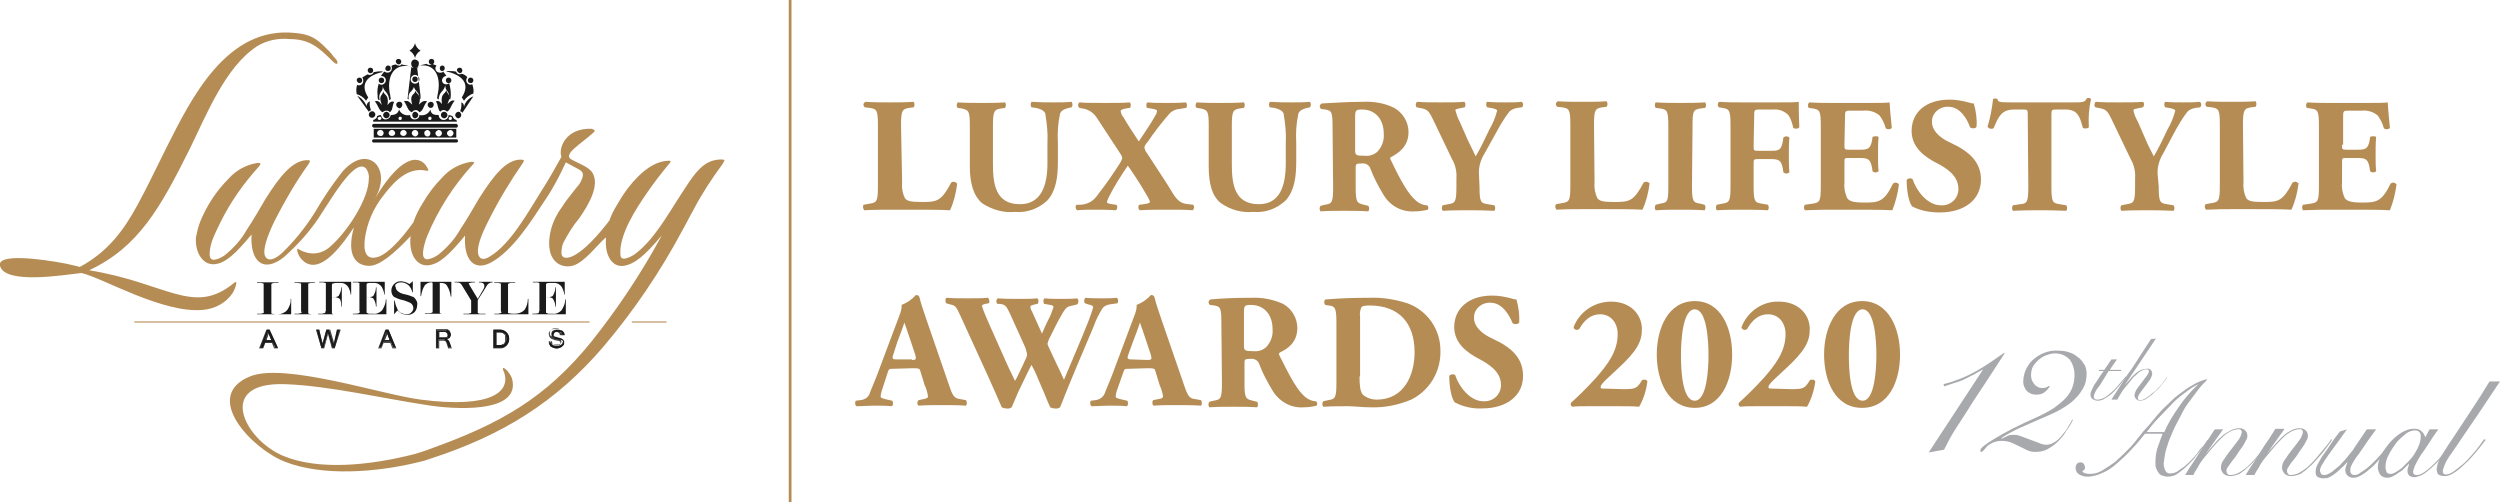 <?xml version="1.0" encoding="utf-8"?>
<!-- Generator: Adobe Illustrator 24.1.2, SVG Export Plug-In . SVG Version: 6.00 Build 0)  -->
<svg version="1.1" id="Layer_1" xmlns="http://www.w3.org/2000/svg" xmlns:xlink="http://www.w3.org/1999/xlink" x="0px" y="0px"
	 viewBox="0 0 454.2 91.2" style="enable-background:new 0 0 454.2 91.2;" xml:space="preserve">
<style type="text/css">
	.st0{fill:#414042;}
	.st1{fill:none;}
	.st2{fill:#1A1A1A;}
	.st3{fill:#B68C55;}
	.st4{fill-rule:evenodd;clip-rule:evenodd;fill:#B68C55;}
	.st5{fill:#A7A9AC;}
</style>
<path class="st0" d="M49.5,61.9h-1.4l0.7-1.8L49.5,61.9z M48.4,61.8h0.9l-0.5-1.2L48.4,61.8z"/>
<path class="st0" d="M80.7,61.5h-1.1v-1.3h1.1c0.6,0,0.8,0.3,0.8,0.6c0,0.2-0.1,0.4-0.2,0.5C81.1,61.4,80.9,61.5,80.7,61.5z
	 M79.8,61.3h0.9c0.2,0,0.4,0,0.5-0.1c0.1-0.1,0.2-0.2,0.1-0.4c0-0.2-0.1-0.5-0.6-0.5h-0.9L79.8,61.3z"/>
<path class="st0" d="M90.7,62.9H90v-2.7h0.7c0.2,0,0.4,0,0.6,0.1c0.2,0.1,0.3,0.1,0.4,0.3c0.1,0.1,0.2,0.3,0.2,0.4
	c0,0.2,0.1,0.4,0.1,0.5c0,0.2,0,0.4-0.1,0.5c0,0.2-0.1,0.3-0.2,0.4c-0.1,0.1-0.3,0.2-0.4,0.3C91.1,62.9,90.9,62.9,90.7,62.9z
	 M90.2,62.7h0.5c0.2,0,0.4,0,0.6-0.1l0,0c0.1,0,0.2-0.1,0.3-0.2c0.1-0.1,0.1-0.2,0.2-0.4c0-0.2,0-0.3,0-0.5c0-0.2,0-0.3,0-0.5
	c0-0.1-0.1-0.2-0.2-0.3c-0.1-0.1-0.2-0.2-0.3-0.2c-0.2-0.1-0.4-0.1-0.6-0.1h-0.5L90.2,62.7z"/>
<path class="st0" d="M71,61.9h-1.4l0.7-1.8L71,61.9z M69.9,61.8h0.9l-0.4-1.2L69.9,61.8z"/>
<path class="st0" d="M50.5,63.3h-0.7l-0.4-1h-1.2l-0.4,1h-0.7v-0.1l1.3-3.3H49v0.1L50.5,63.3z M49.9,63.1h0.3L49,60h-0.3l-1.2,3.1
	h0.3l0.4-1h1.5L49.9,63.1z M49.5,61.9h-1.4l0.7-1.8L49.5,61.9z M48.4,61.8h0.9l-0.5-1.2L48.4,61.8z"/>
<path class="st0" d="M60.8,63.3h-0.5l-0.7-2.6l-0.7,2.6h-0.5l-1-3.4H58v0.1l0.6,2.3l0.7-2.4h0.7l0.7,2.4l0.6-2.4h0.6L60.8,63.3z
	 M60.4,63.1h0.3l0.9-3.1h-0.3l-0.7,2.9L59.8,60h-0.4l-0.8,2.9L57.9,60h-0.3l0.9,3.1h0.3l0.9-3.1L60.4,63.1z"/>
<path class="st0" d="M72,63.3h-0.7l-0.4-1h-1.2l-0.4,1h-0.6l1.3-3.4h0.6v0.1L72,63.3z M71.4,63.1h0.3L70.5,60h-0.3l-1.2,3.1h0.3
	l0.4-1H71L71.4,63.1z M71,61.9h-1.4l0.7-1.8L71,61.9z M69.9,61.8h0.9l-0.4-1.2L69.9,61.8z"/>
<path class="st0" d="M82.1,63.3h-0.7v-0.1l-0.3-0.9c0-0.1-0.1-0.1-0.1-0.2c0-0.1-0.1-0.1-0.1-0.1l-0.2-0.1h-0.2h-0.7v1.4h-0.6v-3.5
	H81c0.1,0,0.2,0,0.2,0c0.1,0,0.2,0,0.2,0.1c0.1,0,0.1,0.1,0.2,0.1c0.1,0.1,0.2,0.2,0.2,0.4c0.1,0.1,0.1,0.3,0.1,0.4
	c0,0.1,0,0.2-0.1,0.3c0,0.1-0.1,0.2-0.2,0.3l0,0c-0.1,0.1-0.2,0.1-0.3,0.2l-0.1,0.1c0.2,0.1,0.3,0.3,0.4,0.5L82.1,63.3z M81.6,63.1
	h0.3l-0.3-0.8c-0.1-0.2-0.2-0.4-0.5-0.5l-0.3-0.1l0.3-0.1c0.1,0,0.2-0.1,0.3-0.1c0.1,0,0.1-0.1,0.2-0.2c0.1-0.1,0.1-0.1,0.1-0.2
	c0-0.1,0-0.2,0-0.3c0-0.1,0-0.2-0.1-0.3c0-0.1-0.1-0.2-0.2-0.3c0,0-0.1-0.1-0.2-0.1c-0.1,0-0.1,0-0.2-0.1L81,60h-1.6v3.1h0.3v-1.4
	h0.9c0.1,0,0.2,0,0.3,0c0.1,0,0.2,0.1,0.2,0.1c0.1,0.1,0.1,0.1,0.2,0.2c0,0.1,0.1,0.2,0.1,0.2L81.6,63.1z M80.7,61.5h-1.1v-1.3h1.1
	c0.6,0,0.8,0.3,0.8,0.6c0,0.2-0.1,0.4-0.2,0.5C81.1,61.4,80.9,61.5,80.7,61.5z M79.8,61.3h0.9c0.2,0,0.4,0,0.5-0.1l0,0
	c0.1-0.1,0.2-0.2,0.1-0.4c0-0.2-0.1-0.5-0.6-0.5h-0.9L79.8,61.3z"/>
<path class="st0" d="M90.7,63.3h-1.1v-3.4h1.1c0.9-0.1,1.8,0.6,1.8,1.6c0.1,0.9-0.6,1.8-1.6,1.8C90.9,63.3,90.8,63.3,90.7,63.3z
	 M89.8,63.1h0.9c0.7,0.1,1.4-0.4,1.6-1.1c0-0.1,0-0.3,0-0.4c0-1-0.5-1.5-1.6-1.5h-0.9V63.1z M90.7,62.9H90v-2.7h0.7
	c0.2,0,0.4,0,0.6,0.1c0.2,0.1,0.3,0.1,0.4,0.3c0.1,0.1,0.2,0.3,0.2,0.4c0,0.2,0.1,0.4,0.1,0.5c0,0.2,0,0.4-0.1,0.5
	c0,0.2-0.1,0.3-0.2,0.4c-0.1,0.1-0.3,0.2-0.4,0.3C91.1,62.9,90.9,62.9,90.7,62.9z M90.2,62.7h0.5c0.2,0,0.4,0,0.6-0.1
	c0.1,0,0.2-0.1,0.3-0.2c0.1-0.1,0.1-0.2,0.2-0.4c0-0.2,0-0.3,0-0.5c0-0.2,0-0.3,0-0.5c0-0.1-0.1-0.2-0.2-0.3
	c-0.1-0.1-0.2-0.2-0.3-0.2c-0.2-0.1-0.4-0.1-0.6-0.1h-0.5L90.2,62.7z"/>
<path class="st0" d="M101.2,63.3c-0.2,0-0.4,0-0.6-0.1c-0.2-0.1-0.3-0.1-0.5-0.2c-0.1-0.1-0.2-0.2-0.3-0.4c-0.1-0.2-0.1-0.3-0.1-0.5
	V62h0.6v0.1c0,0.1,0,0.2,0.1,0.3c0,0.1,0.1,0.1,0.2,0.2c0.1,0.1,0.2,0.1,0.3,0.1l0,0c0.2,0,0.4,0,0.6,0c0.1,0,0.2-0.1,0.2-0.1
	c0.1,0,0.1-0.1,0.1-0.1c0-0.1,0-0.1,0-0.2c0-0.1,0-0.1,0-0.2c0-0.1-0.1-0.1-0.2-0.1c-0.1-0.1-0.2-0.1-0.3-0.1
	c-0.1,0-0.3-0.1-0.5-0.1l-0.5-0.2c-0.1,0-0.2-0.1-0.3-0.2c-0.1-0.1-0.2-0.2-0.2-0.3c0-0.1-0.1-0.2-0.1-0.4c0-0.1,0-0.3,0.1-0.4
	c0.1-0.1,0.1-0.2,0.3-0.3c0.1-0.1,0.2-0.2,0.4-0.2c0.3-0.1,0.7-0.1,1,0c0.2,0,0.3,0.1,0.4,0.2c0.1,0.1,0.2,0.2,0.3,0.3
	c0.1,0.1,0.1,0.3,0.1,0.5v0.1h-0.6v-0.1c0-0.3-0.3-0.5-0.7-0.5c-0.2,0-0.4,0-0.5,0.1c-0.1,0.1-0.2,0.2-0.2,0.3c0,0,0,0.1,0,0.1
	c0,0,0.1,0.1,0.1,0.1c0.1,0,0.1,0.1,0.2,0.1l0.3,0.1l0.4,0.1h0.1l0.2,0.1c0.1,0,0.2,0.1,0.2,0.1c0.1,0.1,0.2,0.1,0.2,0.2
	c0.1,0.1,0.1,0.2,0.2,0.3c0,0.1,0,0.2,0.1,0.3c0,0.3-0.1,0.6-0.4,0.8c-0.1,0.1-0.3,0.2-0.4,0.2C101.5,63.2,101.4,63.3,101.2,63.3z
	 M99.9,62.2c0,0.1,0,0.2,0.1,0.3c0.1,0.1,0.1,0.2,0.2,0.3c0.1,0.1,0.2,0.2,0.4,0.2c0.3,0.1,0.7,0.1,1,0c0.1,0,0.2-0.1,0.3-0.2
	c0.1-0.1,0.2-0.2,0.2-0.3c0.1-0.1,0.1-0.2,0.1-0.4c0-0.1,0-0.2-0.1-0.3c0-0.1-0.1-0.1-0.1-0.2l-0.2-0.2c-0.1,0-0.1-0.1-0.2-0.1
	l-0.2-0.1h-0.1l-0.3-0.1l-0.4-0.1l-0.2-0.1l0,0c-0.1,0-0.1-0.1-0.2-0.2c0-0.1,0-0.1,0-0.2c0-0.2,0.1-0.3,0.2-0.4
	c0.2-0.1,0.4-0.2,0.6-0.2c0.6,0,0.8,0.3,0.9,0.6h0.2c0-0.1,0-0.2-0.1-0.3c-0.1-0.1-0.1-0.2-0.2-0.3c-0.1-0.1-0.2-0.1-0.4-0.2
	c-0.3-0.1-0.6-0.1-0.9,0c-0.1,0-0.2,0.1-0.3,0.2c-0.2,0.1-0.3,0.3-0.3,0.6c0,0.1,0,0.2,0,0.3c0,0.1,0.1,0.2,0.2,0.2
	c0.1,0.1,0.2,0.1,0.3,0.2c0.1,0.1,0.3,0.1,0.5,0.1l0.5,0.1c0.1,0,0.2,0.1,0.3,0.1c0.1,0,0.2,0.1,0.2,0.2c0,0.1,0.1,0.2,0.1,0.3
	c0,0.1,0,0.2-0.1,0.3c0,0.1-0.1,0.2-0.2,0.2l0,0c-0.1,0.1-0.2,0.1-0.3,0.1c-0.2,0-0.4,0-0.7,0h-0.1c-0.1,0-0.2-0.1-0.3-0.2
	c-0.1-0.1-0.2-0.1-0.2-0.2c0-0.1-0.1-0.2-0.1-0.3L99.9,62.2z"/>
<path class="st1" d="M73.3,23.7c-0.3,0-0.6,0.3-0.6,0.6c0,0.3,0.3,0.6,0.6,0.6c0.3,0,0.6-0.3,0.6-0.6S73.6,23.7,73.3,23.7
	C73.3,23.7,73.3,23.7,73.3,23.7z"/>
<path class="st1" d="M75.4,15.1c0.4,0,0.8-0.4,0.8-0.8c0-0.4-0.3-0.8-0.8-0.8c-0.4,0-0.8,0.3-0.8,0.8l0,0
	C74.6,14.8,75,15.1,75.4,15.1z M75.4,13.8c0.3,0,0.5,0.2,0.5,0.5c0,0.3-0.2,0.5-0.5,0.5c-0.3,0-0.5-0.2-0.5-0.5
	C74.9,14.1,75.1,13.8,75.4,13.8z"/>
<path class="st1" d="M69.1,23.7c-0.3,0-0.6,0.3-0.6,0.6c0,0.3,0.2,0.6,0.5,0.6c0,0,0,0,0,0c0.3,0,0.6-0.2,0.6-0.5c0,0,0,0,0,0
	C69.6,23.9,69.4,23.7,69.1,23.7z"/>
<path class="st1" d="M71.2,23.7c-0.3,0-0.6,0.3-0.6,0.6c0,0.3,0.3,0.6,0.6,0.6c0.3,0,0.6-0.3,0.6-0.6S71.5,23.7,71.2,23.7
	C71.2,23.7,71.2,23.7,71.2,23.7z"/>
<path class="st1" d="M77.6,24.8c0.3,0,0.6-0.2,0.6-0.5c0,0,0,0,0,0c0-0.3-0.3-0.6-0.6-0.6c-0.3,0-0.6,0.3-0.6,0.6
	C77,24.5,77.3,24.8,77.6,24.8z"/>
<path class="st1" d="M76,24.2c0-0.3-0.3-0.6-0.6-0.6c-0.3,0-0.6,0.3-0.6,0.6l0,0c0,0.3,0.3,0.6,0.6,0.6C75.7,24.8,76,24.5,76,24.2z"
	/>
<path class="st1" d="M78.1,21.9c0.2,0,0.3-0.1,0.3-0.3v0c0-0.2-0.1-0.3-0.3-0.3l0,0c-0.2,0-0.3,0.1-0.3,0.3v0
	C77.8,21.7,77.9,21.9,78.1,21.9C78.1,21.9,78.1,21.9,78.1,21.9z"/>
<path class="st1" d="M81.8,21.9c0.2,0,0.3-0.1,0.3-0.3v0c0-0.2-0.1-0.3-0.3-0.3s-0.3,0.1-0.3,0.3S81.7,21.9,81.8,21.9L81.8,21.9z"/>
<path class="st1" d="M69,21.9c0.2,0,0.3-0.1,0.3-0.3v0c0-0.2-0.2-0.3-0.4-0.3c-0.1,0-0.3,0.1-0.3,0.3C68.7,21.7,68.8,21.9,69,21.9
	C69,21.9,69,21.9,69,21.9z"/>
<path class="st1" d="M79.7,24.8c0.3,0,0.6-0.2,0.6-0.5c0,0,0,0,0,0c0-0.3-0.3-0.6-0.6-0.6c-0.3,0-0.6,0.3-0.6,0.6
	C79.1,24.5,79.3,24.8,79.7,24.8C79.6,24.8,79.6,24.8,79.7,24.8z"/>
<path class="st1" d="M81.8,24.8c0.3,0,0.6-0.2,0.6-0.5c0,0,0,0,0,0c0-0.3-0.3-0.6-0.6-0.6c-0.3,0-0.6,0.3-0.6,0.6
	C81.2,24.5,81.4,24.8,81.8,24.8C81.7,24.8,81.7,24.8,81.8,24.8z"/>
<path class="st1" d="M72.7,21.9c0.2,0,0.3-0.1,0.3-0.3v0c0-0.2-0.1-0.3-0.3-0.3l0,0c-0.2,0-0.3,0.1-0.3,0.3
	C72.4,21.7,72.5,21.9,72.7,21.9z"/>
<g>
	<path class="st2" d="M47.3,63.2h0.5l0.4-1h1.4l0.4,1h0.5L49,59.9h-0.5L47.3,63.2z M49.3,61.8h-1.1l0.5-1.5L49.3,61.8z"/>
	<polygon class="st2" points="58.4,63.2 58.8,63.2 59.6,60.4 60.4,63.2 60.8,63.2 61.7,59.9 61.2,59.9 60.6,62.6 59.8,59.9 
		59.3,59.9 58.6,62.6 58,59.9 57.5,59.9 	"/>
	<path class="st2" d="M70.1,59.9l-1.2,3.2h0.4l0.4-1H71l0.4,1h0.5l-1.3-3.2H70.1z M69.7,61.8l0.5-1.5l0.6,1.5H69.7z"/>
	<path class="st2" d="M81.7,61.4c0.1-0.1,0.1-0.2,0.1-0.2c0-0.1,0.1-0.2,0.1-0.3c0-0.1,0-0.3-0.1-0.4c0-0.1-0.1-0.2-0.2-0.3L81.4,60
		c-0.1,0-0.1,0-0.2,0c-0.1,0-0.2,0-0.2,0h-1.7v3.2h0.4v-1.5h0.8c0.1,0,0.2,0,0.2,0c0.1,0,0.1,0.1,0.2,0.1c0.1,0,0.1,0.1,0.2,0.2
		c0,0.1,0.1,0.1,0.1,0.2l0.3,0.9H82l-0.3-0.9c-0.1-0.3-0.3-0.5-0.5-0.6c0.1,0,0.2-0.1,0.3-0.1C81.5,61.5,81.6,61.5,81.7,61.4z
		 M81.3,61.3c-0.2,0.1-0.4,0.1-0.6,0.1h-1v-1.1h1c0.5,0,0.7,0.2,0.7,0.5C81.4,61,81.4,61.2,81.3,61.3z"/>
	<path class="st2" d="M89.7,63.2h1c0.9,0.1,1.7-0.6,1.8-1.5c0.1-0.9-0.6-1.7-1.5-1.8c-0.1,0-0.2,0-0.3,0h-1V63.2z M90.1,60.3h0.6
		c0.2,0,0.4,0,0.6,0.1c0.1,0.1,0.3,0.1,0.4,0.2c0.1,0.1,0.2,0.2,0.2,0.4c0,0.2,0.1,0.3,0.1,0.5c0,0.2,0,0.4-0.1,0.5
		c0,0.1-0.1,0.3-0.2,0.4c-0.1,0.1-0.2,0.2-0.4,0.2c-0.2,0.1-0.4,0.1-0.6,0.1h-0.6V60.3z"/>
	<path class="st2" d="M101.8,62.7c-0.1,0-0.2,0.1-0.3,0.1c-0.1,0-0.2,0-0.3,0c-0.1,0-0.2,0-0.4,0c-0.1,0-0.2-0.1-0.3-0.1
		c-0.1-0.1-0.2-0.1-0.2-0.2c-0.1-0.1-0.1-0.2-0.1-0.3h-0.4c0,0.2,0,0.3,0.1,0.5c0.1,0.1,0.1,0.3,0.3,0.3c0.1,0.1,0.3,0.2,0.4,0.2
		c0.2,0.1,0.4,0.1,0.6,0.1c0.2,0,0.3,0,0.5-0.1c0.1,0,0.3-0.1,0.4-0.2c0.1-0.1,0.2-0.2,0.3-0.3c0.1-0.1,0.1-0.3,0.1-0.4
		c0-0.1,0-0.2,0-0.3c0-0.1-0.1-0.2-0.1-0.2c-0.1-0.1-0.1-0.1-0.2-0.2c-0.2-0.1-0.4-0.2-0.5-0.2c-0.1,0-0.3-0.1-0.4-0.1l-0.4-0.1
		l-0.2-0.1c-0.1,0-0.1-0.1-0.1-0.1c0-0.1,0-0.1,0-0.2c0-0.1,0.1-0.3,0.2-0.4c0.2-0.1,0.4-0.2,0.6-0.1c0.5,0,0.8,0.2,0.8,0.6h0.4
		c0-0.3-0.1-0.5-0.3-0.7c-0.1-0.1-0.2-0.2-0.4-0.2c-0.2,0-0.3-0.1-0.5-0.1c-0.2,0-0.3,0-0.5,0.1c-0.1,0-0.3,0.1-0.4,0.2
		c-0.1,0.1-0.2,0.2-0.2,0.3c-0.1,0.1-0.1,0.2-0.1,0.3c0,0.1,0,0.2,0.1,0.3c0,0.1,0.1,0.2,0.2,0.2c0.1,0.1,0.2,0.1,0.3,0.2
		c0.2,0.1,0.3,0.1,0.5,0.1l0.5,0.1c0.1,0,0.2,0.1,0.3,0.1c0.1,0,0.1,0.1,0.2,0.2c0,0.1,0,0.1,0,0.2c0,0.1,0,0.2-0.1,0.2
		C102,62.6,101.9,62.7,101.8,62.7z"/>
	<path class="st2" d="M47.9,56.8c0,0-0.1,0.1-0.1,0.1c-0.1,0-0.3,0.1-0.4,0.1c-0.2,0-0.4,0-0.7,0v0.1h6.2v-2.8h-0.1
		c0.1,0.7-0.2,1.4-0.6,2c-0.4,0.5-1.1,0.8-1.7,0.8c-0.4,0-0.7,0-1.1-0.1c0,0-0.1,0-0.1-0.1c0-0.1,0-0.2,0-0.3v-4.7
		c0-0.1,0-0.2,0-0.3c0,0,0.1,0,0.1-0.1c0.1,0,0.3-0.1,0.4-0.1c0.2,0,0.5,0,0.8,0v-0.1h-3.9v0.1c0.3,0,0.5,0,0.7,0l0.4,0.1
		c0.1,0,0.1,0,0.1,0.1c0,0.1,0,0.2,0,0.3v4.7C48,56.6,48,56.7,47.9,56.8z"/>
	<path class="st2" d="M54.8,56.8c0,0-0.1,0.1-0.2,0.1c-0.1,0-0.3,0.1-0.4,0.1c-0.2,0-0.4,0-0.7,0v0.1h3.7v0c-0.4,0-0.8,0-1.1-0.1
		c0,0-0.1-0.1-0.1-0.1c0-0.1,0-0.2,0-0.3v-4.7c0-0.2,0-0.3,0-0.4h0.1c0.1,0,0.3-0.1,0.4-0.1c0.2,0,0.4,0,0.7,0v-0.1h-3.7v0.1
		c0.4,0,0.8,0,1.1,0.1c0.1,0,0.1,0,0.1,0.1c0,0.1,0,0.2,0,0.3v4.7C54.8,56.6,54.8,56.7,54.8,56.8z"/>
	<path class="st2" d="M59.1,56.8c0,0-0.1,0.1-0.2,0.1c-0.1,0-0.3,0.1-0.4,0.1c-0.2,0-0.4,0-0.7,0v0.1h3.9v0c-0.4,0-0.7,0-0.9,0
		c-0.1,0-0.3,0-0.4-0.1c-0.1,0-0.1,0-0.1-0.1c0-0.1,0-0.2,0-0.3V54c0.4-0.1,0.9,0,1.3,0.2c0.3,0.2,0.4,0.7,0.4,1.5h0.1v-3.5H62
		c0,0.6-0.2,1.1-0.5,1.6c-0.4,0.2-0.8,0.2-1.2,0.2v-2.1c0-0.1,0-0.2,0.1-0.4h0.1c0.2,0,0.3-0.1,0.5-0.1c0.2,0,0.5,0,0.9,0
		c0.6,0,1.1,0.3,1.4,0.8c0.2,0.4,0.4,0.9,0.4,1.3h0.1v-2.3h-5.8v0.1c0.2,0,0.5,0,0.7,0l0.4,0.1c0.1,0,0.1,0,0.1,0.1
		c0,0.1,0,0.2,0,0.3v4.7C59.1,56.6,59.1,56.7,59.1,56.8z"/>
	<path class="st2" d="M65.3,56.8c0,0-0.1,0.1-0.1,0.1C64.9,57,64.5,57,64.1,57v0.1h6.1v-2.7h-0.1c0,0.7-0.3,1.4-0.7,2
		c-0.4,0.4-1,0.7-1.6,0.6h-0.7c-0.1,0-0.2,0-0.3-0.1c-0.1,0-0.1-0.1-0.2-0.1c0-0.1,0-0.2,0-0.3V54c0.4-0.1,0.8,0,1.2,0.2
		c0.3,0.4,0.5,1,0.5,1.5h0.1v-3.5h-0.1c0,0.6-0.2,1.1-0.5,1.6c-0.4,0.2-0.8,0.2-1.2,0.2v-2.1c0-0.1,0-0.2,0-0.3c0,0,0.1-0.1,0.1-0.1
		c0.2-0.1,0.4-0.1,0.6-0.1h0.7c0.6,0,1.1,0.3,1.4,0.8c0.2,0.4,0.4,0.9,0.4,1.3h0.1v-2.3h-5.8v0.1c0.3,0,0.5,0,0.7,0
		c0.1,0,0.3,0,0.4,0.1c0.1,0,0.1,0,0.1,0.1c0,0.1,0,0.2,0,0.3v4.7C65.4,56.6,65.4,56.7,65.3,56.8z"/>
	<path class="st2" d="M72.1,51.5c0.3-0.2,0.6-0.2,0.8-0.2c0.5,0,0.9,0.2,1.3,0.5c0.4,0.4,0.6,0.8,0.7,1.3H75v-2l-0.6,0.5
		c-0.2-0.1-0.4-0.2-0.6-0.3c-0.3-0.1-0.7-0.2-1-0.2c-0.5,0-0.9,0.2-1.2,0.5c-0.3,0.3-0.5,0.7-0.5,1.2c0,0.5,0.2,1,0.6,1.2
		c0.4,0.2,0.9,0.4,1.4,0.5c0.5,0.1,0.9,0.3,1.4,0.5c0.4,0.2,0.6,0.6,0.6,1c0,0.3-0.2,0.6-0.4,0.8c-0.2,0.2-0.5,0.3-0.8,0.3
		c-0.5,0-1.1-0.2-1.4-0.5c-0.2-0.2-0.3-0.4-0.4-0.7c-0.2-0.4-0.3-0.8-0.4-1.3h-0.1v2.5l0.6-0.7c0.2,0.2,0.5,0.4,0.8,0.6
		c0.3,0.1,0.7,0.2,1,0.2c0.4,0,0.9-0.1,1.2-0.4c0.4-0.3,0.6-0.9,0.6-1.4c0.1-0.5-0.2-1-0.6-1.4c-0.5-0.2-1-0.4-1.5-0.5
		c-0.5-0.1-0.9-0.2-1.3-0.5c-0.3-0.2-0.5-0.5-0.5-0.8C71.7,51.9,71.8,51.6,72.1,51.5z"/>
	<path class="st2" d="M82,51.2h-5.6v2.6h0.1c0.1-0.7,0.3-1.4,0.7-2c0.3-0.3,0.7-0.5,1.1-0.5h0.2c0,0,0.1,0.1,0.1,0.2v4.9
		c0,0.1,0,0.2,0,0.3c0,0-0.1,0.1-0.1,0.1c-0.1,0-0.3,0.1-0.4,0.1c-0.2,0-0.5,0-0.9,0v0.1h4.1V57c-0.4,0-0.7,0-0.9,0
		c-0.1,0-0.3,0-0.4-0.1c0,0-0.1,0-0.1-0.1c0-0.1,0-0.2,0-0.3v-4.9c0-0.1,0-0.2,0-0.2s0.1,0,0.2,0c0.4,0,0.9,0.1,1.1,0.5
		c0.4,0.6,0.6,1.3,0.7,2H82V51.2z"/>
	<path class="st2" d="M85.4,51.4c0.3-0.1,0.6-0.1,0.9-0.1v-0.1h-3.7v0.1c0.3,0,0.6,0,0.9,0.1c0.2,0.1,0.3,0.2,0.4,0.4l1.7,2.8v1.9
		c0,0.1,0,0.2,0,0.3c0,0-0.1,0.1-0.1,0.1C85.3,56.9,85.2,57,85,57c-0.2,0-0.5,0-0.8,0v0.1h4V57c-0.4,0-0.6,0-0.9,0
		c-0.1,0-0.3,0-0.4-0.1c-0.1,0-0.1,0-0.1-0.1c0-0.1,0-0.2,0-0.3v-2l1.1-1.7l0.6-1c0.2-0.3,0.6-0.5,1-0.5v-0.1h-2.5v0.1
		c0.7,0,1,0.2,1,0.7c0,0.2-0.1,0.4-0.2,0.6l-1,1.7l-1.5-2.5c0-0.1-0.1-0.2-0.1-0.2C85.1,51.5,85.2,51.4,85.4,51.4z"/>
	<path class="st2" d="M91.1,56.8c0,0-0.1,0.1-0.2,0.1c-0.1,0-0.3,0.1-0.4,0.1c-0.2,0-0.4,0-0.7,0v0.1H96v-2.8h-0.1
		c0,0.7-0.2,1.4-0.6,2c-0.5,0.5-1.1,0.7-1.8,0.7c-0.4,0-0.7,0-1.1-0.1c0,0-0.1,0-0.1-0.1c0-0.1,0-0.2,0-0.3v-4.6c0-0.1,0-0.2,0-0.3
		c0,0,0.1,0,0.1-0.1c0.1,0,0.3-0.1,0.4-0.1c0.2,0,0.5,0,0.8,0v-0.1h-3.8v0.1c0.2,0,0.5,0,0.7,0l0.4,0.1c0.1,0,0.1,0,0.1,0.1
		c0,0.1,0,0.2,0,0.3v4.7C91.1,56.6,91.1,56.7,91.1,56.8z"/>
	<path class="st2" d="M97.9,56.8c0,0-0.1,0.1-0.1,0.1C97.4,57,97,57,96.7,57v0.1h6.1v-2.7h-0.1c0,0.7-0.3,1.4-0.7,2
		c-0.4,0.4-1,0.7-1.6,0.6h-0.7c-0.1,0-0.2,0-0.3-0.1c-0.1,0-0.2-0.1-0.2-0.1c0-0.1,0-0.2,0-0.3V54c0.4-0.1,0.8,0,1.2,0.2
		c0.3,0.4,0.5,1,0.5,1.5h0.1v-3.5h-0.1c0,0.6-0.2,1.1-0.5,1.6c-0.4,0.2-0.8,0.2-1.2,0.2v-2.1c0-0.1,0-0.2,0-0.3c0,0,0.1-0.1,0.1-0.1
		c0.2-0.1,0.4-0.1,0.7-0.1h0.7c0.6,0,1.1,0.3,1.4,0.8c0.2,0.4,0.4,0.9,0.4,1.3h0.1v-2.3h-5.8v0.1c0.3,0,0.5,0,0.7,0
		c0.1,0,0.3,0,0.4,0.1c0.1,0,0.1,0,0.1,0.1c0,0.1,0,0.2,0,0.3v4.7C97.9,56.6,97.9,56.7,97.9,56.8z"/>
	<path class="st2" d="M82.9,25v-1.6h-15V25H82.9z M81.8,23.6c0.3,0,0.6,0.3,0.6,0.6c0,0.3-0.3,0.6-0.6,0.6c-0.3,0-0.6-0.3-0.6-0.6
		C81.2,23.9,81.5,23.7,81.8,23.6L81.8,23.6z M79.7,23.6c0.3,0,0.6,0.3,0.6,0.6c0,0.3-0.3,0.6-0.6,0.6c-0.3,0-0.6-0.3-0.6-0.6
		C79.1,23.9,79.4,23.7,79.7,23.6L79.7,23.6z M77.6,23.6c0.3,0,0.6,0.3,0.6,0.6c0,0.3-0.2,0.6-0.5,0.6c0,0,0,0,0,0
		c-0.3,0-0.6-0.2-0.6-0.5C77,23.9,77.3,23.7,77.6,23.6L77.6,23.6z M69.1,24.7c-0.3,0-0.6-0.2-0.6-0.5c0,0,0,0,0,0
		c0-0.3,0.3-0.6,0.6-0.6c0.3,0,0.6,0.2,0.6,0.6C69.7,24.5,69.4,24.8,69.1,24.7C69.1,24.8,69.1,24.8,69.1,24.7L69.1,24.7z M71.2,24.7
		c-0.3,0-0.6-0.2-0.6-0.5c0,0,0,0,0,0c0-0.3,0.3-0.6,0.6-0.6c0.3,0,0.6,0.3,0.6,0.6l0,0C71.8,24.5,71.5,24.7,71.2,24.7
		C71.2,24.8,71.2,24.8,71.2,24.7L71.2,24.7z M73.3,24.7c-0.3,0-0.6-0.2-0.6-0.5c0,0,0,0,0,0c0-0.3,0.3-0.6,0.6-0.6
		c0.3,0,0.6,0.3,0.6,0.6l0,0C73.8,24.5,73.6,24.7,73.3,24.7C73.3,24.8,73.3,24.8,73.3,24.7L73.3,24.7z M74.8,24.2
		c0-0.3,0.3-0.6,0.6-0.6c0.3,0,0.6,0.3,0.6,0.6l0,0c0,0.3-0.3,0.6-0.6,0.6C75.1,24.7,74.8,24.5,74.8,24.2z"/>
	<path class="st2" d="M67.6,25.6c0,0.2,0.1,0.3,0.3,0.3h15c0.2,0,0.3-0.1,0.3-0.3c0-0.2-0.1-0.3-0.3-0.3h-15
		C67.8,25.3,67.6,25.4,67.6,25.6z"/>
	<path class="st2" d="M82.9,22.5h-15c-0.2,0-0.3,0.2-0.3,0.4c0,0.1,0.1,0.2,0.3,0.3h15c0.2,0,0.3-0.2,0.3-0.4
		C83.1,22.6,83,22.5,82.9,22.5z"/>
	<path class="st2" d="M67.6,21.4c0.3,0,0.6-0.3,0.6-0.6c0-0.3-0.3-0.6-0.6-0.6c-0.3,0-0.6,0.3-0.6,0.6c0,0,0,0,0,0
		C67,21.2,67.3,21.4,67.6,21.4z"/>
	<path class="st2" d="M69.6,20.9c0,0.3,0.3,0.6,0.6,0.6c0.3,0,0.6-0.3,0.6-0.6c0-0.3-0.3-0.6-0.6-0.6c0,0,0,0,0,0
		C69.9,20.3,69.6,20.6,69.6,20.9z"/>
	<path class="st2" d="M74.9,20.9c0,0.3,0.2,0.6,0.5,0.6c0,0,0,0,0,0c0.3,0,0.6-0.3,0.6-0.6c0-0.3-0.3-0.6-0.6-0.6
		C75.1,20.3,74.9,20.6,74.9,20.9C74.9,20.9,74.9,20.9,74.9,20.9z"/>
	<path class="st2" d="M73.1,19c0-0.3-0.3-0.6-0.6-0.5c-0.3,0-0.6,0.3-0.5,0.6c0,0.3,0.3,0.5,0.6,0.6C72.9,19.6,73.1,19.3,73.1,19
		C73.1,19,73.1,19,73.1,19z"/>
	<path class="st2" d="M65.3,15.1c0.3,0,0.5-0.2,0.5-0.5s-0.2-0.5-0.5-0.5c-0.3,0-0.5,0.2-0.5,0.5C64.9,14.9,65.1,15.1,65.3,15.1
		L65.3,15.1z"/>
	<path class="st2" d="M67.3,13.3c0.3,0,0.5-0.2,0.5-0.5s-0.2-0.5-0.5-0.5c-0.3,0-0.5,0.2-0.5,0.5C66.8,13,67,13.3,67.3,13.3
		L67.3,13.3z"/>
	<path class="st2" d="M69.8,14.6c0-0.3-0.2-0.5-0.5-0.5s-0.5,0.2-0.5,0.5s0.2,0.5,0.5,0.5c0,0,0,0,0,0
		C69.6,15.1,69.8,14.9,69.8,14.6C69.8,14.6,69.8,14.6,69.8,14.6z"/>
	<path class="st2" d="M70.5,12.9c0.3,0,0.5-0.2,0.5-0.5c0-0.3-0.2-0.5-0.5-0.5S70,12.2,70,12.5l0,0C70,12.7,70.2,12.9,70.5,12.9z"/>
	<path class="st2" d="M72.4,11.7c0.3,0,0.5-0.2,0.5-0.5s-0.2-0.5-0.5-0.5c-0.3,0-0.5,0.2-0.5,0.5C72,11.5,72.2,11.7,72.4,11.7
		L72.4,11.7z"/>
	<path class="st2" d="M74.7,11.6c0,0.4,0.3,0.8,0.7,0.8c0,0,0,0,0,0c0.4,0,0.7-0.4,0.7-0.9c0-0.4-0.3-0.6-0.7-0.7
		C75,10.8,74.7,11.1,74.7,11.6z"/>
	<path class="st2" d="M75.4,14.9c0.3,0,0.5-0.2,0.5-0.5c0-0.3-0.2-0.5-0.5-0.5c-0.3,0-0.5,0.2-0.5,0.5
		C74.9,14.7,75.1,14.9,75.4,14.9z"/>
	<path class="st2" d="M75.4,10.6c0.1-0.6,0.5-1.1,1-1.4c-0.5-0.3-0.9-0.8-1-1.4c-0.1,0.6-0.5,1.1-1,1.4C74.9,9.5,75.3,10,75.4,10.6z
		"/>
	<path class="st2" d="M66.5,18.3l0.4-0.6c-1.7-2.6,0.1-4.1,2.6-4.6l0.1-0.1c-0.6-0.1-1.1,0-1.7,0.1c-0.1,0.3-0.4,0.5-0.7,0.5
		c-0.1,0-0.3,0-0.4-0.1c-0.4,0.2-0.7,0.4-1,0.6c0.2,0.2,0.2,0.4,0.2,0.6c0,0.5-0.4,0.8-0.8,0.8c-0.1,0-0.2,0-0.3-0.1
		c-0.2,0.5-0.2,1.1-0.1,1.7C65.5,17.3,66.1,17.7,66.5,18.3z"/>
	<path class="st2" d="M67.8,22.1H83c0-0.1,0-0.2-0.1-0.3c-0.2-0.1-0.3-0.1-0.4-0.2c-0.1-0.1-0.2-0.3-0.3-0.5
		c-0.2-0.1-0.5-0.2-0.7-0.2l0,0c0,0.5-0.4,0.9-0.9,0.9c-0.5,0-0.9-0.4-0.9-0.9l0,0c-0.8,0-1.4-0.1-1.5-1c-0.3,0.8-1.2,1.2-2,1
		c0,0.5-0.4,0.8-0.9,0.8c-0.5,0-0.8-0.4-0.8-0.8c-0.8,0.2-1.7-0.2-2-1c-0.2,0.8-0.8,1-1.5,1l0,0c-0.1,0.5-0.5,0.8-1,0.8
		c-0.4,0-0.7-0.4-0.8-0.8l0,0c-0.3,0-0.5,0.1-0.7,0.2c0,0.2-0.1,0.4-0.3,0.5c-0.1,0.1-0.3,0.2-0.4,0.2C67.8,21.9,67.8,22,67.8,22.1z
		 M81.8,21.2c0.2,0,0.3,0.1,0.3,0.3v0c0,0.2-0.1,0.3-0.3,0.3s-0.3-0.1-0.3-0.3l0,0C81.5,21.4,81.7,21.2,81.8,21.2L81.8,21.2z
		 M78.1,21.2c0.2,0,0.3,0.1,0.3,0.3v0c0,0.2-0.1,0.3-0.3,0.3l0,0c-0.2,0-0.3-0.1-0.3-0.3c0,0,0,0,0,0C77.8,21.4,77.9,21.2,78.1,21.2
		C78.1,21.2,78.1,21.2,78.1,21.2z M72.7,21.2c0.2,0,0.3,0.1,0.3,0.3v0c0,0.2-0.1,0.3-0.3,0.3l0,0c-0.2,0-0.3-0.1-0.3-0.3
		C72.4,21.4,72.5,21.2,72.7,21.2z M69,21.2c0.2,0,0.3,0.1,0.3,0.3v0c0,0.2-0.2,0.3-0.4,0.3c-0.1,0-0.3-0.1-0.3-0.3
		C68.6,21.4,68.8,21.2,69,21.2C69,21.2,69,21.2,69,21.2L69,21.2z"/>
	<path class="st2" d="M83.8,20.9c0-0.3-0.2-0.6-0.5-0.6c0,0,0,0,0,0c-0.3,0-0.6,0.3-0.6,0.6c0,0.3,0.3,0.6,0.6,0.6
		C83.6,21.4,83.8,21.2,83.8,20.9C83.8,20.9,83.8,20.9,83.8,20.9z"/>
	<path class="st2" d="M80.1,20.9c0,0.3,0.3,0.6,0.6,0.6c0.3,0,0.6-0.3,0.6-0.6c0-0.3-0.3-0.6-0.6-0.6l0,0
		C80.3,20.3,80.1,20.6,80.1,20.9z"/>
	<path class="st2" d="M78.3,19.6c0.3,0,0.5-0.3,0.5-0.6c0-0.3-0.2-0.5-0.5-0.5c-0.3,0-0.6,0.2-0.6,0.5c0,0.3,0.2,0.6,0.5,0.6
		C78.2,19.6,78.2,19.6,78.3,19.6z"/>
	<path class="st2" d="M85.5,15.1c0.3,0,0.5-0.2,0.5-0.5c0-0.3-0.2-0.5-0.5-0.5c-0.3,0-0.5,0.2-0.5,0.5C85,14.9,85.2,15.1,85.5,15.1z
		"/>
	<path class="st2" d="M83.5,13.3c0.3,0,0.5-0.2,0.5-0.5c0-0.3-0.2-0.5-0.5-0.5c-0.3,0-0.5,0.2-0.5,0.5c0,0,0,0,0,0
		C83.1,13,83.3,13.2,83.5,13.3z"/>
	<path class="st2" d="M81,14.6c0,0.3,0.2,0.5,0.5,0.5c0.3,0,0.5-0.2,0.5-0.5c0-0.3-0.2-0.5-0.5-0.5S81,14.3,81,14.6
		C81,14.6,81,14.6,81,14.6z"/>
	<path class="st2" d="M80.3,12.9c0.3,0,0.5-0.2,0.5-0.5c0,0,0,0,0,0c0-0.3-0.2-0.5-0.4-0.5c0,0,0,0,0,0c-0.3,0-0.5,0.2-0.5,0.5
		c0,0,0,0,0,0C79.9,12.7,80.1,12.9,80.3,12.9z"/>
	<path class="st2" d="M78.4,11.7c0.3,0,0.5-0.2,0.5-0.5c0-0.3-0.2-0.5-0.5-0.5c-0.3,0-0.5,0.2-0.5,0.5
		C77.9,11.5,78.1,11.7,78.4,11.7z"/>
	<path class="st2" d="M86,17.5c-0.8,0.3-1.5,1-1.7,1.9c0-0.5-0.2-0.7-0.5-0.8c0.1,0.5,0,1.1-0.2,1.6c0.2,0.1,0.3,0.1,0.4,0.3
		L86,17.5z"/>
	<path class="st2" d="M83.9,17.7l0.4,0.6c0.4-0.6,1-1.1,1.7-1.3c0.1-0.6,0-1.1-0.2-1.7c-0.1,0-0.2,0.1-0.3,0.1
		c-0.4,0-0.8-0.4-0.8-0.8c0-0.2,0.1-0.4,0.2-0.6c-0.3-0.3-0.6-0.5-1-0.6c-0.4,0.2-0.8,0.1-1-0.3c0,0,0-0.1-0.1-0.1
		c-0.5-0.1-1.1-0.1-1.7-0.1l0.1,0.1C83.8,13.6,85.6,15.1,83.9,17.7z"/>
	<path class="st2" d="M73.4,18.4c0.7,1,0.6,1.6,1.4,2c0.2-0.2,0.4-0.4,0.7-0.4c0.3,0,0.5,0.1,0.7,0.4c0.8-0.4,0.6-1,1.4-2
		c-0.5-0.1-0.8-0.1-1.5,0.6c0.6-1.9-0.4-1.7-0.6-2.5c-0.2,0.8-1.2,0.6-0.6,2.5C74.1,18.2,73.9,18.3,73.4,18.4z"/>
	<path class="st2" d="M66.6,19.3c-0.3-0.8-0.9-1.5-1.7-1.9l2.1,2.9c0.1-0.1,0.2-0.2,0.4-0.3c-0.2-0.5-0.3-1-0.2-1.6
		C66.8,18.6,66.6,18.9,66.6,19.3z"/>
	<path class="st2" d="M68.1,18.4c0.7,0.9,0.7,1.6,1.4,2c0.3-0.3,0.8-0.4,1.1-0.2c0.1,0,0.1,0.1,0.2,0.2c0.6-0.4,0.4-1,0.8-1.9
		c-0.4-0.1-0.7-0.1-1.2,0.6c0.3-1.9-0.5-1.7-0.8-2.5l0,0c0,0.8-1,0.6-0.2,2.5C68.8,18.3,68.6,18.3,68.1,18.4z"/>
	<path class="st2" d="M79.2,18.4c0.5,0.9,0.3,1.5,0.8,1.9c0.3-0.4,0.8-0.4,1.1-0.1c0.1,0,0.1,0.1,0.1,0.1c0.7-0.4,0.6-1,1.4-2
		c-0.4-0.1-0.6-0.1-1.3,0.6c0.8-1.9-0.1-1.7-0.2-2.5c-0.3,0.8-1.1,0.6-0.8,2.5C79.8,18.3,79.6,18.3,79.2,18.4z"/>
	<path class="st2" d="M70.1,14.6c0,0.4-0.4,0.8-0.8,0.8c-0.2,0-0.4-0.1-0.5-0.2c-0.2,0.7-0.3,1.4-0.2,2.1c0,0.3,0,0.6,0.1,0.8
		c0.1,0,0.2,0.1,0.3,0.1c-0.2-0.5-0.1-1.1,0.2-1.5c0.3-0.3,0.4-0.7,0.3-1.1c0.1,0.4,0.3,0.8,0.6,1.1c0.4,0.4,0.6,1,0.6,1.5
		c0.1-0.1,0.2-0.1,0.3-0.2c0-0.2-0.1-0.4-0.1-0.7c-0.7-2.9,0.3-5.6,3.2-5.3c0.2,0,0.7,0.1,0.6,0.4c-0.2,1.7-0.4,3.3-0.6,5
		c0,0.2,0,0.3-0.1,0.5c0.1,0,0.2,0.1,0.3,0.2c-0.2-0.6,0-1.2,0.4-1.5c0.2-0.2,0.4-0.5,0.5-0.8c0.1,0.3,0.3,0.6,0.5,0.8
		c0.4,0.4,0.6,1,0.4,1.5c0.1-0.1,0.2-0.1,0.3-0.2c0-0.2,0-0.3,0-0.5c-0.2-1.7-0.4-3.3-0.6-5c0-0.1,0-0.2,0.1-0.3
		c0.1-0.1,0.3-0.2,0.5-0.2c2.8-0.3,3.8,2.3,3.1,5.3c0,0.2-0.1,0.5-0.1,0.7c0.1,0,0.2,0.1,0.3,0.2c0-0.6,0.2-1.1,0.6-1.5
		c0.3-0.3,0.5-0.7,0.6-1.1c0,0.4,0.1,0.8,0.4,1.1c0.3,0.4,0.4,1,0.2,1.5c0.1,0,0.2-0.1,0.3-0.1c0.1-0.3,0.1-0.6,0.1-0.8
		c0-0.7-0.1-1.4-0.3-2.1c-0.3,0.3-0.8,0.3-1.1,0c-0.1-0.1-0.2-0.3-0.2-0.5c0-0.4,0.4-0.8,0.8-0.8c-0.2-0.3-0.4-0.6-0.6-0.8
		c-0.1,0.2-0.3,0.2-0.6,0.2c-0.4,0-0.8-0.3-0.8-0.8c0-0.2,0.1-0.3,0.2-0.5c-0.3-0.1-0.5-0.2-0.8-0.3c-0.1,0.1-0.3,0.2-0.5,0.2
		c-0.2,0-0.4-0.1-0.5-0.2c-0.5,0.1-1,0.2-1.4,0.4l-0.2,0.1l0,0L76,12.3l0,0H76l0,0l0,0h-0.1h-0.1h-0.1c-0.1,0-0.2,0-0.4,0H75
		l-0.3-0.1l-0.2-0.1c-0.5-0.2-1-0.3-1.6-0.4c-0.1,0.2-0.3,0.3-0.5,0.2c-0.2,0-0.4-0.1-0.5-0.2c-0.3,0.1-0.6,0.1-0.8,0.3
		c0.1,0.1,0.1,0.3,0.1,0.4c0,0.4-0.3,0.8-0.8,0.8c-0.2,0-0.4-0.1-0.6-0.2c-0.2,0.3-0.4,0.5-0.6,0.8C69.8,13.8,70.1,14.2,70.1,14.6z
		 M75.4,13.6c0.4,0,0.8,0.4,0.8,0.8c0,0.4-0.3,0.8-0.8,0.8c-0.4,0-0.8-0.3-0.8-0.8C74.6,14,75,13.6,75.4,13.6L75.4,13.6z"/>
</g>
<g>
	<path class="st3" d="M131.4,29c-0.9-0.1-1.9,0.1-2.7,0.5c-2.2,1.1-3.8,4.1-5.1,6c-2.5,3.9-5,8.3-8.3,10.7c-0.6,0.4-1.2,0.7-1.9,0.8
		c-0.6,0-0.7-0.4-0.7-1c-0.1-3.5,2.8-8,4.8-10.9c1.3-1.9,2.7-3.7,4.2-5.5c0.2-0.2,0.2-0.4-0.1-0.4c-1.9,0-3.8,1-5.7,2.9
		c-1.4,1.4-2.5,2.9-3.5,4.6c-0.5,0.8-1,1.7-1.4,2.6c-0.1,0.3-0.2,0.5-0.3,0.8l-0.1,0.1l0,0l-0.3,0.4c-2.9,3.7-5,5.4-6.4,6
		c-0.8,0.3-1.8,0.5-1.9-0.6c0-0.7,0.1-1.4,0.4-2c0.8-1.5,1.7-3,2.8-4.3c1.9-2.7,3.7-6,2.5-8.2c-0.6-1.2-2.9-1.9-4-2.6
		c-1.4-0.9,1.9-2.8,4.1-4.8c0.4-0.3,0.3-0.5-0.3-0.7c-4.7-0.2-6.1,3.5-5.5,5.1c-1.1,2-2.3,4.1-3.7,6.3c-2.4,3.8-5.5,9.5-9.3,11.8
		c-0.8,0.5-1.6,0.7-2-0.1c-0.6-1.2,0.4-3.8,1.8-6.5c1.8-3.6,3.9-7.1,6.2-10.4c0.2-0.4,0.4-0.6-0.4-0.6c-2.6,0-4.8,2.7-7.6,7.1
		c-1,1.7-2,3.5-3.4,5.6c-1,1.8-2.4,3.3-4,4.6c-0.6,0.4-1.2,0.7-1.9,0.8c-1.4,0.1-0.8-2.3-0.1-4.2c2-4.8,4.8-9.2,8.3-13
		c0.5-0.5,0.1-0.5-0.3-0.5c-2,0.3-3.9,1.3-5.3,2.9c-1.4,1.4-2.5,2.9-3.5,4.6c-0.7,1.1-1.3,2.3-1.7,3.5c-2.5,3.5-4.7,5.6-6.2,6.2
		c-2.5,0.9-2.9-1-2.6-3.3c0.4-2.8,1.5-5.4,3.3-7.7c2.4-3.2,4.8-5.2,7.8-4.6c0.3,0,0.6,0.2,0.3-0.4c-1-2.1-4.2-3.5-9.6,5.5
		c3.3-5.5-1.3-10.2-5.9-4.9c-1.8,2.3-3.5,4.8-5,7.4c-1.7,2.7-3.7,5.2-6,7.4c-1,0.9-2.4,1.7-3,0.6s0.4-3.8,1.7-6.5
		c1.8-3.5,3.8-7,6.1-10.2c0.5-0.8,0.4-0.8-0.4-0.8c-2.5,0.2-4.7,2.8-7.4,7.1c-1,1.7-2,3.5-3.4,5.6c-1,1.8-2.4,3.3-4,4.6
		c-0.6,0.4-1.2,0.7-1.9,0.8c-0.5,0-0.8-0.3-0.8-0.9c-0.1-2,1.1-4.1,1.9-5.8c1.8-3.7,4.2-7.1,7-10.2c0.5-0.6,0.4-0.7-0.2-0.7
		c-2,0.3-3.9,1.3-5.3,2.9c-2.2,2.2-3.9,4.8-5.1,7.7c-0.4,1-0.6,1.9-0.8,2.9C35.4,46.1,37,48.2,39,48s3.8-1.9,6.7-5.4
		c-0.3,4.7,2,7.2,5.9,4.1c2.7-2.4,5.1-5.1,7-8.2c1.2-1.8,2.2-3.5,3.5-5.2s3.2-3.9,4.4-2.7c0.4,0.6,0.6,1.2,0.5,1.9
		c0,3.5-3.7,9.4-7,12.3c-1,0.9-2.3,1.4-3.7,1.2c-0.8-0.1-1.5-0.4-2.2-0.8C54,45.1,54,45.3,54,45.5c0.1,0.7,0.5,1.4,1.1,1.9
		c0.4,0.4,0.9,0.6,1.5,0.7c2.6,0.3,5.6-3.6,7.7-6.8c-1.5,5.4,0.6,7,2.8,7c1.8,0,4.4-2.1,7.5-5.4c-0.4,3.4,1.2,5.5,3.2,5.3
		s3.8-1.9,6.7-5.4c-0.3,4.2,1.5,6.6,4.7,4.9c4-2.2,7.3-7.5,9.8-11.3c1.5-2.2,2.7-4.5,3.8-6.9c0.9,0.5,1.7,0.9,2.4,1.3
		s0.9,0.8,0.5,1.8c-0.2,0.5-0.5,1-0.9,1.4c-0.9,1.2-1.9,2.3-2.7,3.6c-0.9,1.2-1.6,2.6-2,4.1c-0.5,2-0.6,4.4,0.8,5.8
		c0.9,0.9,2.2,1.1,3.4,0.7c2.1-0.8,4.1-3.6,5.7-5h0.1c-0.3,3.3,1.2,5.4,3.2,5.1s3.9-1.9,6.9-5.5c0,0.1-0.2,0.3-0.2,0.4
		c-3.6,6.6-7.8,12.9-12.5,18.8c-8.4,10.4-16.7,15-29.2,19.5c-1,0.4-2,0.7-3,1c-8.2,2.1-17.5,3-23.9,0.3c-7.1-3-12.3-13.5,0.5-13
		c7.9,0.3,17.7,2.6,25.7,3.8c4.2,0.7,17.3,1.8,15.4-4.9c-0.2-0.5-0.5-0.9-0.8-1.3c-1.1-1.1-0.9-0.3-0.6,0.3c1.1,3.3-2,6.6-15.2,4.9
		c-7-0.9-24.8-6.8-31-4.2c-8.8,3.6,0.4,13.2,6.4,15.5c6.6,2.6,16.5,2.1,25.3-0.2l0,0l1.2-0.4c12.9-4.2,22.7-10.2,31.4-20.4
		c5.5-6.5,10.3-13.6,14.3-21.1c0.7-1.2,1.3-2.5,2-3.7c1.5-2.9,3.3-5.6,5.2-8.2C131.6,29.2,131.8,29.1,131.4,29z"/>
	<path class="st3" d="M42.3,53.2c0.3-0.5,1.2-2.7,0.1-1.7c-7.3,5.9-12.1-0.1-26.2-2.4c9-4.2,13-11.5,18.2-21.9
		c3.1-6.3,6.5-15,12.3-18.8c1.8-1.1,3.9-1.5,5.9-1.3c3.7,0,5.4,1.6,7.9,4.1c0.9,0.9,1.1,0.1,0.4-0.6c-0.4-0.4-0.7-0.9-1-1.2
		C58,7.5,57,6.3,53.7,6c-12.5-1.4-19,12-23.4,20.7c-2,4-3.6,7.4-5.3,10.5c-2.6,4.8-5.5,8.6-10.5,11.3c-0.6-0.2-1.8-0.4-2.5-0.6
		C7.3,47-0.6,46,0,48.3c0.9,3.4,11.3,1.7,14.8,1.3c3.9,0.9,14.8,7.4,22.1,6.7C39.1,56.1,41.1,55,42.3,53.2z"/>
	<path class="st4" d="M24.4,58.4h82.7v0.2H24.4V58.4z M114.8,58.4h6.3v0.2h-6.3V58.4z"/>
	<rect x="143.3" y="0" class="st3" width="0.5" height="91.2"/>
	<path class="st3" d="M163.9,33.2c-0.1,1,0.1,2,0.5,2.8c0.4,0.5,0.9,0.7,3.1,0.7c2.7,0,3.5-0.1,5.3-3.5c0.2-0.3,0.9-0.2,1.1,0.2
		c-0.2,1.6-0.6,3.3-1.3,4.8c-1.6-0.1-4.4-0.1-6.9-0.1h-4c-1.4,0-2.9,0-4.7,0.1c-0.2-0.3-0.3-0.7-0.1-1l1.1-0.2
		c1.3-0.2,1.5-0.4,1.5-3.2v-11c0-2.8-0.2-3-1.5-3.2l-0.9-0.1c-0.3-0.3-0.3-0.7,0-0.9c0,0,0,0,0.1-0.1c1.5,0.1,3,0.1,4.4,0.1
		s2.9,0,4.4-0.1c0.2,0.3,0.2,0.7,0,1l-0.8,0.1c-1.3,0.2-1.5,0.5-1.5,3.2L163.9,33.2z"/>
	<path class="st3" d="M176.2,22.9c0-2.8-0.2-2.9-1.5-3.2l-0.7-0.1c-0.3-0.3-0.2-0.7,0-1c0,0,0,0,0,0c1.4,0.1,2.9,0.1,4.3,0.1
		s2.9,0,4.3-0.1c0.2,0.3,0.2,0.7,0,1l-0.7,0.1c-1.3,0.2-1.5,0.5-1.5,3.2v6.9c0,3.5,0.4,7.3,4.9,7.3c3.8,0,5-3.3,5-7.4V26
		c0.1-1.8-0.1-3.6-0.4-5.4c-0.3-0.6-0.9-0.8-1.7-1l-0.8-0.1c-0.2-0.3-0.2-0.7,0-1c1.6,0.1,2.8,0.1,4,0.1s2.2,0,3.3-0.1
		c0.2,0.3,0.2,0.7,0,1l-0.5,0.1c-0.8,0.2-1.3,0.4-1.6,1c-0.4,1.8-0.5,3.6-0.4,5.4v3.3c0,2.8-0.3,5.3-1.9,7.1
		c-1.6,1.5-3.7,2.3-5.9,2.1c-2.1,0.2-4.2-0.4-6-1.6c-1.5-1.3-2.2-3.5-2.2-6.7V22.9z"/>
	<path class="st3" d="M196.4,37.2c1.8-0.2,2.5-1,3.4-2.3c0.9-1.1,2.5-3.4,3.7-5.3c0.2-0.3,0.3-0.6,0.4-0.9c-0.1-0.4-0.3-0.7-0.5-1
		c-1-1.5-2.9-4.4-4.2-6.4c-0.6-0.9-1.6-1.5-2.6-1.6l-0.5-0.1c-0.3-0.3-0.3-0.7,0-1c0.9,0.1,2.8,0.1,4.6,0.1c2.4,0,3.6,0,4.5-0.1
		c0.3,0.1,0.3,0.8,0.1,1l-0.7,0.1c-0.5,0.1-1,0.2-1,0.5c0.1,0.4,0.2,0.8,0.5,1.1c0.8,1.4,1.9,3,2.8,4.4c1.1-1.7,2.1-3.1,3-4.7
		c0.2-0.3,0.3-0.6,0.3-0.9c0-0.1-0.2-0.2-0.6-0.3l-1.2-0.2c-0.2-0.2-0.2-0.9,0.1-1c0.9,0.1,1.9,0.1,3.3,0.1s2.6,0,3.6-0.1
		c0.3,0.1,0.3,0.8,0.1,1l-1.2,0.2c-0.6,0-1.2,0.3-1.7,0.7c-1.5,1.7-2.9,3.5-4.1,5.3c-0.3,0.3-0.5,0.6-0.6,1c0.1,0.3,0.2,0.7,0.4,0.9
		c2.2,3.4,3.7,5.6,4.7,7.3s1.8,2,2.9,2.1l0.9,0.1c0.2,0.3,0.2,0.7-0.1,1c-1.3-0.1-2.2-0.1-4.6-0.1c-2,0-3.4,0-5,0.1
		c-0.3-0.1-0.4-0.9-0.1-1l0.8-0.1c0.7-0.1,1.1-0.2,1.1-0.4s-0.1-0.5-0.9-1.8c-0.4-0.8-2.7-4.3-3.1-4.8c-1.3,1.9-2.5,3.8-3.5,5.8
		c-0.1,0.2-0.2,0.5-0.3,0.8c0,0.2,0.3,0.3,0.9,0.4l0.8,0.1c0.3,0.2,0.2,0.9-0.1,1c-1.3-0.1-2.6-0.1-3.9-0.1c-1,0-2.2,0-3.1,0.1
		c-0.3-0.2-0.4-0.8-0.1-1L196.4,37.2z"/>
	<path class="st3" d="M219.6,22.9c0-2.8-0.2-2.9-1.5-3.2l-0.7-0.1c-0.3-0.3-0.2-0.7,0-1c0,0,0,0,0,0c1.4,0.1,2.9,0.1,4.3,0.1
		s2.9,0,4.3-0.1c0.2,0.3,0.2,0.7,0,1l-0.7,0.1c-1.3,0.2-1.5,0.5-1.5,3.2v6.9c0,3.5,0.4,7.3,4.9,7.3c3.8,0,4.9-3.3,4.9-7.4V26
		c0.1-1.8-0.1-3.6-0.4-5.4c-0.3-0.6-0.9-0.8-1.7-1l-0.8-0.1c-0.2-0.3-0.2-0.7,0-1c1.6,0.1,2.8,0.1,4,0.1s2.2,0,3.3-0.1
		c0.2,0.3,0.2,0.7,0,1l-0.5,0.1c-0.8,0.2-1.3,0.4-1.6,1c-0.4,1.8-0.5,3.6-0.4,5.4v3.3c0,2.8-0.3,5.3-1.9,7.1
		c-1.6,1.5-3.7,2.3-5.9,2.1c-2.1,0.2-4.2-0.4-5.9-1.6c-1.6-1.3-2.2-3.5-2.2-6.7V22.9z"/>
	<path class="st3" d="M242.1,23.4c0-3-0.1-3.3-1.3-3.5l-0.8-0.1c-0.3-0.3-0.3-0.7,0-0.9c0,0,0,0,0.1-0.1c2.2-0.1,4.5-0.3,7.4-0.3
		c2-0.1,4,0.2,5.8,1.1c1.6,0.9,2.6,2.6,2.6,4.4c0,2.6-1.8,3.8-3.1,4.5c-0.3,0.1-0.3,0.3-0.1,0.6c1.9,4,3.2,6.2,4.6,7.4
		c0.6,0.5,1.3,0.8,2,0.8c0.2,0.2,0.3,0.5,0.1,0.8c-0.8,0.2-1.6,0.3-2.3,0.3c-2.4,0.2-4.6-1-5.8-3.1c-0.9-1.5-1.7-3-2.3-4.6
		c-0.2-0.7-0.9-1.1-1.6-1c-1,0-1.1,0.1-1.1,0.7V34c0,2.7,0.2,2.9,1.5,3.2l0.8,0.2c0.2,0.3,0.2,0.7,0,1c-1.6-0.1-2.9-0.1-4.4-0.1
		s-2.8,0-4.3,0.1c-0.2-0.3-0.2-0.7,0-1l0.8-0.2c1.3-0.2,1.5-0.4,1.5-3.2L242.1,23.4z M246.2,27.2c0,1,0.1,1.1,1.8,1.1
		c0.8,0.1,1.7-0.2,2.3-0.8c0.8-0.9,1.2-2,1.1-3.2c0-2.7-1.6-4.4-3.9-4.4c-1.2,0-1.3,0.1-1.3,1.5L246.2,27.2z"/>
	<path class="st3" d="M268.8,33.9c0,2.8,0.2,3,1.5,3.2l1.2,0.2c0.2,0.3,0.2,0.7,0,1c-1.9-0.1-3.4-0.1-4.8-0.1s-2.9,0-4.6,0.1
		c-0.2-0.3-0.2-0.7,0-1l1-0.2c1.3-0.2,1.5-0.4,1.5-3.2v-1.5c0.1-1.2-0.2-2.5-0.8-3.5l-3.5-7.3c-0.6-1.2-0.9-1.7-1.9-1.9l-1-0.2
		c-0.3-0.2-0.2-0.9,0.1-1c1.3,0.1,2.4,0.1,4.2,0.1s3.3,0,4.3-0.1c0.3,0.1,0.3,0.8,0.1,1l-1,0.2c-0.5,0.1-0.7,0.2-0.7,0.3
		c0.2,0.7,0.4,1.4,0.8,2.1l1.4,3.2c0.5,1,1.1,2.3,1.5,3.1c0.9-1.5,1.8-3.4,2.5-4.9c0.6-1,1.1-2.2,1.4-3.4c0-0.2-0.5-0.4-1.2-0.5
		l-0.6-0.1c-0.2-0.1-0.3-0.9,0-1c1.2,0.1,2.2,0.1,3.3,0.1s2,0,2.9-0.1c0.4,0.1,0.4,0.8,0.1,1l-0.8,0.1c-0.6,0.1-1.1,0.3-1.5,0.7
		c-1,1.3-1.8,2.7-2.6,4.2l-1.9,3.4c-0.7,1.1-1.1,2.5-1,3.8L268.8,33.9z"/>
	<path class="st3" d="M289.7,33.2c-0.1,1,0.1,1.9,0.5,2.8c0.4,0.5,0.9,0.7,3.1,0.7c2.7,0,3.5-0.1,5.3-3.5c0.3-0.3,0.8-0.2,1.1,0.1
		c0,0,0,0,0,0c-0.2,1.6-0.6,3.3-1.3,4.8c-1.6-0.1-4.4-0.1-6.9-0.1h-4c-1.4,0-2.9,0-4.7,0.1c-0.3-0.3-0.3-0.7-0.1-1l1.1-0.2
		c1.3-0.2,1.5-0.4,1.5-3.2v-11c0-2.8-0.2-3-1.5-3.2l-0.9-0.1c-0.3-0.3-0.3-0.7,0-0.9c0,0,0,0,0.1-0.1c1.5,0.1,3,0.1,4.5,0.1
		s2.9,0,4.4-0.1c0.2,0.3,0.2,0.7,0,1l-0.8,0.1c-1.3,0.2-1.5,0.5-1.5,3.2L289.7,33.2z"/>
	<path class="st3" d="M307.4,33.8c0,2.8,0.2,3,1.5,3.2l0.8,0.2c0.2,0.3,0.2,0.7,0,1c-1.6-0.1-3-0.1-4.4-0.1s-2.9,0-4.5,0.1
		c-0.2-0.3-0.2-0.7,0-1l0.8-0.2c1.4-0.2,1.5-0.4,1.5-3.2V22.9c0-2.8-0.2-3-1.5-3.2l-0.8-0.1c-0.2-0.3-0.2-0.7,0-1
		c1.6,0.1,3.1,0.1,4.5,0.1s2.9,0,4.5-0.1c0.2,0.3,0.2,0.7,0,1l-0.8,0.1c-1.4,0.2-1.5,0.5-1.5,3.2L307.4,33.8z"/>
	<path class="st3" d="M318.6,26.5c0,0.8,0,0.9,0.8,0.9h2.3c1.6,0,1.9-0.2,2.2-1.7l0.1-0.7c0.3-0.3,0.8-0.3,1.1,0
		c-0.1,1-0.1,2-0.1,3.2s0,2.2,0.1,3.1c-0.3,0.3-0.8,0.3-1.1,0l-0.1-0.7c-0.3-1.4-0.6-1.7-2.2-1.7h-2.3c-0.8,0-0.8,0.1-0.8,0.9v4
		c0,2.8,0.2,3,1.5,3.2l1.1,0.2c0.2,0.3,0.2,0.7,0,1c-1.8-0.1-3.3-0.1-4.7-0.1s-2.9,0-4.6,0.1c-0.2-0.3-0.2-0.7,0-1l1-0.2
		c1.3-0.2,1.5-0.4,1.5-3.2v-11c0-2.8-0.2-3-1.5-3.2l-0.6-0.1c-0.3-0.2-0.3-0.9,0.1-1c1.3,0.1,2.8,0.1,4.2,0.1h6.2c1.9,0,3.6,0,4-0.1
		c0,0.5,0,2.6,0.1,4.6c-0.1,0.3-0.8,0.4-1.1,0.1c-0.2-0.8-0.4-1.6-0.9-2.3c-0.8-0.8-1.8-1.1-2.9-1h-2.3c-1,0-1,0.1-1,1.2L318.6,26.5
		z"/>
	<path class="st3" d="M335.1,26.3c0,0.8,0,0.9,0.8,0.9h2c1.5,0,1.9-0.2,2.2-1.6l0.1-0.7c0.2-0.2,1-0.2,1.1,0c-0.1,1-0.1,2-0.1,3.1
		s0,2.2,0.1,3.1c-0.3,0.3-0.8,0.3-1.1,0l-0.1-0.7c-0.3-1.4-0.6-1.7-2.2-1.7h-2c-0.8,0-0.8,0-0.8,0.9v3.6c-0.1,1,0.1,1.9,0.5,2.8
		c0.4,0.5,0.9,0.8,3.1,0.8c2.6,0,3.6-0.1,5.2-3.4c0.3-0.3,0.7-0.3,1,0c0,0,0.1,0.1,0.1,0.1c-0.2,1.6-0.6,3.2-1.2,4.7
		c-1.6-0.1-4.4-0.1-6.9-0.1h-3.9c-1.4,0-2.9,0-5.1,0.1c-0.2-0.3-0.2-0.7,0-1l1.4-0.2c1.3-0.2,1.5-0.4,1.5-3.1V22.8
		c0-2.7-0.2-2.9-1.5-3.1l-0.7-0.1c-0.2-0.3-0.2-0.7,0.1-1c1.4,0.1,2.8,0.1,4.3,0.1h6.3c1.9,0,3.6,0,4-0.1c0,0.5,0.2,2.6,0.4,4.6
		c-0.1,0.3-0.8,0.4-1.1,0.1c-0.2-0.8-0.6-1.6-1.1-2.3c-0.8-0.7-1.9-1-2.9-0.9h-2.4c-1,0-1,0.1-1,1.2L335.1,26.3z"/>
	<path class="st3" d="M352.4,38.6c-1.7,0-3.5-0.3-5-1.1c-0.6-0.7-1-2.8-1-4.8c0.2-0.3,0.7-0.4,1-0.2c0,0,0.1,0.1,0.1,0.1
		c0.6,1.9,2.6,4.7,5.1,4.7c1.7,0.1,3.1-1.1,3.2-2.8c0-0.1,0-0.1,0-0.2c0-2.4-2.2-3.8-4-4.7c-2.1-1.1-4.5-2.8-4.5-5.8
		c0-3.4,2.6-5.7,6.9-5.7c1.1,0,2.3,0.2,3.4,0.5c0.3,0.1,0.7,0.2,1,0.2c0.4,1.4,0.6,2.8,0.5,4.2c-0.1,0.4-0.9,0.4-1.2,0.1
		c-0.5-1.5-1.8-3.7-3.9-3.7c-1.5-0.1-2.9,1-3,2.5c0,0.1,0,0.2,0,0.3c0,1.4,1.2,2.6,2.7,3.4l2,1c1.8,1,4.2,2.7,4.2,6
		C359.9,36.3,356.9,38.6,352.4,38.6z"/>
	<path class="st3" d="M368.4,20.8c0-0.7,0-0.9-0.7-0.9h-1.8c-2.2,0-2.8,1.2-3.7,3.4c-0.4,0.2-0.9,0.1-1.1-0.3c0.5-1.6,0.8-3.3,1-5
		c0.1-0.1,0.3-0.1,0.4-0.1c0.1,0,0.3,0,0.4,0.1c0.1,0.5,0.2,0.6,2.5,0.6h11c2,0,2.4,0,2.7-0.7c0.1-0.1,0.3-0.1,0.4-0.1
		c0.2,0,0.3,0.1,0.4,0.2c-0.4,1.7-0.5,3.4-0.4,5.1c-0.1,0.3-1,0.3-1.1,0.1c-0.5-1.9-0.9-3.3-3.1-3.3h-1.8c-0.7,0-0.8,0.1-0.8,0.9
		v13.1c0,2.8,0.2,3,1.5,3.2l1.2,0.2c0.2,0.3,0.2,0.7,0,1c-1.9-0.1-3.4-0.1-4.7-0.1s-3,0-5,0.1c-0.2-0.3-0.2-0.7,0-1l1.3-0.2
		c1.3-0.1,1.5-0.4,1.5-3.2L368.4,20.8z"/>
	<path class="st3" d="M392.2,33.9c0,2.8,0.2,3,1.5,3.2l1.2,0.2c0.2,0.3,0.2,0.7,0,1c-1.9-0.1-3.4-0.1-4.8-0.1s-2.9,0-4.7,0.1
		c-0.2-0.3-0.2-0.7,0-1l1-0.2c1.3-0.2,1.5-0.4,1.5-3.2v-1.5c0.1-1.2-0.2-2.5-0.8-3.5l-3.5-7.3c-0.6-1.2-0.9-1.7-1.9-1.9l-1-0.2
		c-0.3-0.2-0.2-0.9,0.1-1c1.3,0.1,2.4,0.1,4.2,0.1s3.3,0,4.3-0.1c0.3,0.1,0.3,0.8,0,1l-1,0.2c-0.5,0.1-0.7,0.2-0.7,0.3
		c0.1,0.7,0.4,1.4,0.8,2.1l1.4,3.2c0.4,1,1.1,2.3,1.5,3.1c0.9-1.5,1.8-3.4,2.5-4.9c0.6-1,1.1-2.2,1.4-3.4c0-0.2-0.5-0.4-1.2-0.5
		l-0.6-0.1c-0.2-0.1-0.3-0.9,0-1c1.2,0.1,2.3,0.1,3.3,0.1s2,0,2.9-0.1c0.4,0.1,0.4,0.8,0.1,1l-0.8,0.1c-0.6,0.1-1.1,0.3-1.5,0.7
		c-1,1.3-1.8,2.7-2.6,4.2l-1.8,3.4c-0.7,1.1-1.1,2.5-1,3.8L392.2,33.9z"/>
	<path class="st3" d="M407.6,33.2c-0.1,1,0.1,1.9,0.5,2.8c0.4,0.5,0.9,0.7,3.1,0.7c2.7,0,3.5-0.1,5.3-3.5c0.3-0.3,0.8-0.2,1.1,0.1
		c0,0,0,0,0,0c-0.2,1.7-0.6,3.3-1.3,4.8c-1.6-0.1-4.4-0.1-6.8-0.1h-4c-1.4,0-2.8,0-4.7,0.1c-0.3-0.3-0.3-0.7-0.1-1l1.1-0.2
		c1.3-0.2,1.5-0.4,1.5-3.2v-11c0-2.8-0.2-3-1.5-3.2l-0.9-0.1c-0.3-0.3-0.3-0.7,0-0.9c0,0,0,0,0.1-0.1c1.5,0.1,3,0.1,4.4,0.1
		c1.4,0,2.9,0,4.4-0.1c0.2,0.3,0.2,0.7,0,1l-0.8,0.1c-1.3,0.2-1.5,0.5-1.5,3.2L407.6,33.2z"/>
	<path class="st3" d="M425.5,26.3c0,0.8,0,0.9,0.8,0.9h2c1.5,0,1.9-0.2,2.2-1.6l0.1-0.7c0.2-0.2,1-0.2,1.1,0c-0.1,1-0.1,2-0.1,3.1
		s0,2.2,0.1,3.1c-0.3,0.3-0.8,0.3-1.1,0l-0.1-0.7c-0.3-1.4-0.6-1.7-2.2-1.7h-2c-0.8,0-0.8,0-0.8,0.9v3.6c-0.1,1,0.1,1.9,0.5,2.8
		c0.4,0.5,1,0.8,3.1,0.8c2.6,0,3.6-0.1,5.2-3.4c0.3-0.3,0.7-0.3,1,0c0,0,0.1,0.1,0.1,0.1c-0.2,1.6-0.6,3.2-1.2,4.7
		c-1.6-0.1-4.4-0.1-6.9-0.1h-3.8c-1.4,0-2.9,0-5.1,0.1c-0.2-0.3-0.2-0.7,0-1l1.4-0.2c1.3-0.2,1.5-0.4,1.5-3.1V22.8
		c0-2.7-0.2-2.9-1.5-3.1l-0.7-0.1c-0.2-0.3-0.2-0.7,0.1-1c1.4,0.1,2.9,0.1,4.3,0.1h6.3c1.9,0,3.6,0,4-0.1c0,0.5,0.2,2.6,0.4,4.6
		c-0.1,0.3-0.8,0.4-1.1,0.1c-0.2-0.8-0.6-1.6-1.1-2.3c-0.8-0.7-1.9-1-2.9-0.9h-2.4c-1,0-1,0.1-1,1.2V26.3z"/>
	<path class="st3" d="M162.3,67c-0.7,0-0.8,0-1,0.6l-1.1,3.4c-0.1,0.3-0.2,0.7-0.2,1.1c0,0.2,0.4,0.3,1.2,0.5l0.9,0.2
		c0.2,0.2,0.2,0.9-0.1,1c-1-0.1-2.1-0.1-3.4-0.1c-1,0-1.7,0.1-3,0.1c-0.3-0.2-0.3-0.8-0.1-1l0.8-0.1c0.9-0.1,1.6-0.6,1.8-1.5
		c0.5-1.2,1.1-2.6,1.9-4.8l2.7-7.2c0.7-1.9,1.2-2.9,1.1-3.8c1-0.4,1.9-1,2.6-1.8c0.4,0,0.6,0.1,0.7,0.6c0.2,0.9,0.6,2,1.3,4.1
		l4,11.6c0.6,1.8,0.9,2.5,2,2.6l1.1,0.2c0.2,0.2,0.2,0.9,0,1c-1.4-0.1-3-0.1-4.6-0.1s-2.6,0-4,0.1c-0.3-0.2-0.3-0.6-0.1-0.9
		c0,0,0,0,0.1-0.1l0.9-0.2c0.7-0.1,0.8-0.3,0.8-0.5c-0.1-0.7-0.3-1.4-0.6-2l-0.8-2.6c-0.1-0.5-0.4-0.5-1.4-0.5L162.3,67z
		 M165.7,65.4c0.7,0,0.8-0.1,0.6-0.9l-0.8-2.4c-0.4-1.3-1-2.9-1.2-3.5c-0.2,0.7-0.8,2.3-1.3,3.6l-0.7,2.2c-0.3,0.8-0.1,0.9,0.6,0.9
		H165.7z"/>
	<path class="st3" d="M201.6,55.3c-0.5,0.1-1,0.3-1.3,0.7c-0.6,1-1.2,2.1-1.6,3.3c-1.5,3.5-4.6,10.8-6.1,14.7
		c-0.3,0.2-0.7,0.3-1,0.2c-0.3,0-0.6-0.1-0.8-0.2c-0.3-0.7-0.8-1.8-1.1-2.6l-1.2-2.8c-0.4-1-0.8-1.8-1.1-2.3c-0.3,0.5-0.6,1.2-1,2
		l-1.4,2.9c-0.4,1-0.8,1.8-1.2,2.8c-0.3,0.2-0.6,0.3-1,0.2c-0.3,0-0.6-0.1-0.8-0.2c-0.5-1.2-1.7-3.9-2.7-6.1l-4.8-10.5
		c-0.8-1.8-1-1.9-1.9-2.1l-0.7-0.2c-0.2-0.3-0.2-0.9,0.1-1c1.1,0.1,2.4,0.1,3.9,0.1c1.3,0,2.5,0,3.6-0.1c0.2,0.1,0.4,0.9,0.1,1
		l-0.5,0.1c-0.5,0.1-0.7,0.2-0.7,0.4c0.4,1.3,1,2.5,1.5,3.7l2.9,6.5c0.8,1.8,1.3,2.7,1.6,3.4c0.4-0.6,1-2,1.5-3l0.4-0.9
		c0.2-0.3,0.3-0.7,0.3-1c-0.1-0.4-0.2-0.7-0.3-1.1l-2.8-6.2c-0.7-1.5-0.9-1.7-2-1.8h-0.3c-0.3-0.2-0.2-0.9,0.1-1
		c1.3,0.1,2.4,0.1,3.7,0.1c1.5,0,2.6,0,3.4-0.1c0.4,0.1,0.3,0.9,0.1,1l-0.5,0.1c-0.4,0.1-0.8,0.2-0.8,0.4c0,0.3,0.1,0.6,0.3,0.9
		l0.9,2c0.3,0.6,0.6,1.4,0.9,2l0.9-2l0.3-0.6c0.4-0.7,0.6-1.4,0.9-2.2c0-0.2-0.1-0.3-0.6-0.4l-1.1-0.2c-0.2-0.2-0.2-0.9,0.1-1
		c0.9,0.1,1.9,0.1,2.9,0.1c1.1,0,2.2,0,3-0.1c0.3,0.3,0.3,0.8,0,1.1l-0.8,0.2c-1,0.2-1.2,0.2-2.2,2c-0.7,1.2-1.4,2.7-1.8,3.5
		c-0.3,0.5-0.5,1-0.6,1.5c0.1,0.2,0.1,0.3,0.2,0.5l1.4,3c0.8,1.6,1.2,2.6,1.4,3c1.4-3.4,3.1-7.2,4.5-10.8c0.3-0.8,0.6-1.6,0.8-2.4
		c0-0.3-0.5-0.4-0.9-0.5l-0.6-0.2c-0.2-0.3-0.2-0.7,0.1-1c0.9,0.1,2.2,0.1,3,0.1c1,0,1.9,0,2.7-0.1c0.3,0.2,0.3,0.8,0.1,1
		L201.6,55.3z"/>
	<path class="st3" d="M205.1,67c-0.7,0-0.8,0-1,0.6l-1.2,3.4c-0.1,0.3-0.2,0.7-0.2,1.1c0,0.2,0.4,0.3,1.2,0.5l0.9,0.2
		c0.2,0.2,0.2,0.9-0.1,1c-1-0.1-2.1-0.1-3.4-0.1c-1,0-1.7,0.1-3,0.1c-0.3-0.2-0.3-0.8-0.1-1l0.8-0.1c0.9-0.1,1.6-0.7,1.8-1.5
		c0.5-1.2,1.1-2.6,1.9-4.8l2.7-7.2c0.7-1.9,1.2-2.9,1.1-3.8c1-0.4,1.9-1,2.6-1.8c0.4,0,0.6,0.1,0.7,0.6c0.2,0.9,0.6,2,1.3,4.1
		l4,11.6c0.6,1.8,0.9,2.5,2,2.6l1.1,0.2c0.2,0.2,0.2,0.9,0,1c-1.4-0.1-3-0.1-4.6-0.1s-2.6,0-4,0.1c-0.3-0.2-0.3-0.7-0.1-1
		c0,0,0,0,0,0l1-0.2c0.7-0.1,0.8-0.3,0.8-0.5c-0.1-0.7-0.3-1.3-0.6-2l-0.8-2.6c-0.1-0.5-0.4-0.5-1.4-0.5L205.1,67z M208.5,65.4
		c0.7,0,0.8-0.1,0.6-0.9l-0.8-2.4c-0.4-1.3-1-2.9-1.2-3.5c-0.2,0.7-0.8,2.3-1.3,3.6l-0.8,2.2c-0.3,0.8-0.1,0.9,0.6,0.9L208.5,65.4z"
		/>
	<path class="st3" d="M221.9,59c0-3-0.1-3.3-1.3-3.5l-0.8-0.1c-0.3-0.3-0.3-0.7,0-0.9c0,0,0,0,0.1-0.1c2.2-0.2,4.5-0.3,7.4-0.3
		c2-0.1,4,0.3,5.8,1.1c1.6,0.9,2.6,2.6,2.6,4.4c0,2.6-1.8,3.8-3.1,4.4c-0.3,0.2-0.3,0.3-0.1,0.7c2,4,3.2,6.2,4.6,7.4
		c0.6,0.5,1.3,0.8,2,0.8c0.2,0.2,0.3,0.5,0.1,0.8c-0.8,0.2-1.6,0.3-2.3,0.3c-2.4,0.2-4.6-1.1-5.8-3.2c-0.9-1.5-1.7-3-2.3-4.6
		c-0.2-0.7-0.9-1.1-1.6-1c-1,0-1.1,0.1-1.1,0.7v3.7c0,2.7,0.2,2.9,1.5,3.2l0.8,0.2c0.2,0.3,0.2,0.7,0,1c-1.6-0.1-2.9-0.1-4.4-0.1
		s-2.8,0-4.3,0.1c-0.2-0.3-0.2-0.7,0-1l0.8-0.2c1.3-0.2,1.5-0.4,1.5-3.2L221.9,59z M226,62.7c0,1,0.1,1.1,1.8,1.1
		c0.8,0.1,1.7-0.2,2.3-0.8c0.8-0.9,1.2-2,1.1-3.2c0-2.7-1.6-4.4-3.9-4.4c-1.2,0-1.3,0.1-1.3,1.5L226,62.7z"/>
	<path class="st3" d="M242.8,59c0-2.8-0.1-3.4-1.4-3.5l-0.6-0.1c-0.3-0.2-0.3-1,0.1-1c2.5-0.2,4.8-0.3,7.9-0.3
		c2.3-0.1,4.7,0.3,6.9,1c3.6,1.3,6,4.7,6,8.6c0.1,3.7-1.9,7.2-5.3,8.9c-2.4,1-4.9,1.5-7.5,1.4c-1.4,0-2.9-0.2-3.9-0.2
		c-1.4,0-2.9,0-4.6,0.1c-0.2-0.3-0.2-0.7,0-1l0.9-0.2c1.3-0.2,1.5-0.4,1.5-3.2L242.8,59z M247,68.4c0,1.6,0.1,2.7,0.6,3.3
		c0.7,0.6,1.6,0.9,2.5,0.9c5.1,0,6.9-4.6,6.9-8.6c0-5.3-2.8-8.5-8.2-8.5c-0.8,0-1.4,0.1-1.5,0.4c-0.2,0.5-0.3,1.1-0.2,1.7V68.4z"/>
	<path class="st3" d="M269.3,74.2c-1.7,0.1-3.5-0.3-5-1.1c-0.6-0.7-1-2.8-1-4.8c0.2-0.3,0.7-0.4,1-0.2c0,0,0.1,0.1,0.1,0.1
		c0.6,1.9,2.6,4.7,5.1,4.7c1.7,0.1,3.1-1.1,3.2-2.8c0-0.1,0-0.1,0-0.2c0-2.4-2.3-3.8-4-4.7c-2.1-1.1-4.5-2.8-4.5-5.8
		c0-3.3,2.6-5.7,6.9-5.7c1.1,0,2.3,0.2,3.4,0.5c0.3,0.1,0.7,0.2,1,0.2c0.4,1.4,0.6,2.8,0.5,4.2c-0.1,0.3-0.9,0.4-1.2,0.1
		c-0.6-1.5-1.9-3.7-4-3.7c-1.5-0.1-2.9,1-3,2.5c0,0.1,0,0.2,0,0.3c0,1.4,1.2,2.6,2.7,3.4l2,1c1.8,1,4.2,2.7,4.2,6
		C276.8,71.8,273.8,74.2,269.3,74.2z"/>
	<path class="st3" d="M294.9,70.7c2.2,0,2.5-0.1,3.4-1.6c0.2-0.2,0.9-0.2,1,0.2c-0.2,1.6-0.7,3.2-1.5,4.6c-1.2-0.1-2.2-0.1-4.1-0.1
		H289c-1.5,0-2.8,0-3.3,0.1c-0.3-0.1-0.4-0.4-0.3-0.7c1.1-1,2.8-2.6,4.6-4.6c2-2.3,3.9-4.7,3.9-7.9c0-2-1.2-3.6-3.2-3.6
		c-1.7,0-2.9,1.1-3.8,2.7c-0.3,0.2-0.7,0.2-0.9-0.1c-0.1-0.1-0.1-0.2-0.1-0.3c1.1-2.8,3.8-4.6,6.8-4.6c3.5,0,5.6,2.3,5.6,5
		c0,2.3-0.9,4-4.5,7.3l-1.4,1.3c-1.3,1.2-1.6,1.6-1.6,1.9s0.1,0.3,0.6,0.3L294.9,70.7z"/>
	<path class="st3" d="M314.7,64.4c0,4.8-2,9.7-6.8,9.7s-6.9-4.9-6.9-9.7c0-4.6,2-9.7,6.9-9.7S314.7,59.8,314.7,64.4z M307.9,72.8
		c2.2,0,2.5-5.7,2.5-8.3c0-2.6-0.3-8.3-2.5-8.3s-2.5,5.7-2.5,8.3S305.6,72.8,307.9,72.8z"/>
	<path class="st3" d="M325.4,70.7c2.2,0,2.5-0.1,3.4-1.6c0.2-0.2,0.9-0.2,1,0.2c-0.2,1.6-0.7,3.2-1.5,4.6c-1.2-0.1-2.2-0.1-4.1-0.1
		h-4.7c-1.5,0-2.8,0-3.3,0.1c-0.3-0.1-0.4-0.4-0.3-0.7c1.1-1,2.8-2.6,4.6-4.6c2-2.3,3.9-4.7,3.9-7.9c0-2-1.2-3.6-3.2-3.6
		c-1.7,0-2.9,1.1-3.8,2.7c-0.3,0.2-0.7,0.2-0.9-0.1c-0.1-0.1-0.1-0.2-0.1-0.3c1.1-2.8,3.8-4.7,6.8-4.6c3.5,0,5.6,2.3,5.6,5
		c0,2.3-0.9,4-4.5,7.3l-1.4,1.3c-1.3,1.2-1.6,1.6-1.6,1.9s0.1,0.3,0.6,0.3L325.4,70.7z"/>
	<path class="st3" d="M345.2,64.4c0,4.8-2,9.7-6.9,9.7s-6.9-4.9-6.9-9.7c0-4.6,2-9.7,6.9-9.7S345.2,59.8,345.2,64.4z M338.4,72.8
		c2.2,0,2.5-5.7,2.5-8.3c0-2.6-0.3-8.3-2.5-8.3s-2.5,5.7-2.5,8.3S336.1,72.8,338.4,72.8z"/>
</g>
<g>
	<path class="st5" d="M360.3,67.1L360.3,67.1c-0.6,0.3-1.1,0.6-1.6,0.9c-0.6,0.3-1.2,0.6-1.8,0.9s-1.2,0.5-1.9,0.7
		c-0.6,0.2-1.2,0.4-1.8,0.6l-0.1-0.4c2-0.5,4-1.3,5.8-2.3c1.8-1,3.5-2.2,5.2-3.4l0.1,0.1l-2.6,4c-1,1.5-2,3.1-3.1,4.7
		c-1,1.6-2,3.2-3,4.7s-1.7,2.9-2.3,4.1l-2.8,0.5L360.3,67.1z"/>
	<path class="st5" d="M376.6,76.3c-0.3,0.7-0.7,1.3-1.2,2c-0.4,0.7-0.9,1.3-1.5,1.9c-0.6,0.6-1.2,1-1.9,1.4
		c-0.7,0.4-1.5,0.5-2.3,0.5c-0.5,0-0.9-0.1-1.4-0.3l-1.4-0.7c-0.5-0.2-1-0.5-1.5-0.7c-0.5-0.2-1.1-0.3-1.7-0.3
		c-0.6,0-1.1,0.1-1.6,0.3c-0.4,0.2-0.8,0.4-1.1,0.7c-0.2,0.2-0.4,0.5-0.6,0.7c-0.2,0.2-0.3,0.3-0.4,0.3s-0.2,0-0.2-0.1
		c0-0.1,0-0.2,0-0.2c0-0.4,0.8-1,2.4-2c2.3-1.4,4.7-2.6,7.2-3.7c1.3-0.6,2.6-1.2,3.8-2c0.8-0.6,1.6-1.2,2.3-2c0.5-0.6,0.9-1.3,1.1-2
		c0.2-0.6,0.3-1.3,0.3-2c0-1-0.3-2-0.9-2.8c-0.7-0.7-1.6-1.1-2.6-1.1c-0.5,0-1,0.1-1.5,0.3c-1,0.3-1.9,1.1-2.5,2
		c-0.3,0.5-0.4,1.1-0.4,1.7c0,0.6,0.2,1.1,0.6,1.6c0.3,0.4,0.9,0.7,1.4,0.7c0.2,0,0.4,0,0.7-0.1l0.6-0.3l0.1,0.1
		c-0.2,0.4-0.6,0.8-1,1.1c-0.4,0.3-0.9,0.4-1.5,0.4c-0.6,0-1.2-0.2-1.7-0.7c-0.4-0.5-0.7-1.2-0.6-1.9c0-0.6,0.2-1.3,0.4-1.8
		c0.3-0.7,0.7-1.3,1.2-1.8c1.3-1.2,2.9-1.9,4.7-1.8c0.8,0,1.5,0.1,2.3,0.4c0.6,0.2,1.1,0.6,1.6,1c0.4,0.4,0.7,0.8,1,1.3
		c0.2,0.5,0.3,1,0.3,1.5c0,1-0.2,2-0.8,2.9c-0.5,0.9-1.2,1.6-2,2.3c-0.9,0.7-1.9,1.3-2.9,1.8c-1.1,0.5-2.2,1-3.4,1.5l-3.4,1.5
		c-1,0.5-2,1-3,1.7l0.1,0.1c0.3-0.2,0.7-0.3,1-0.5c0.4-0.2,0.8-0.2,1.2-0.2c0.5,0,0.9,0.1,1.4,0.3c0.5,0.2,1.1,0.4,1.6,0.6l1.6,0.6
		c0.4,0.2,0.9,0.3,1.3,0.3c0.5,0,1.1-0.2,1.5-0.5c0.5-0.3,0.9-0.7,1.3-1.2c0.4-0.5,0.8-0.9,1.1-1.5c0.3-0.5,0.6-1,0.8-1.4
		L376.6,76.3z"/>
	<path class="st5" d="M384.6,65.3l-1.3,1.9h2.1l-0.1,0.2h-2.2c-0.4,0.7-0.8,1.3-1.1,1.8s-0.6,1-0.9,1.3c-0.2,0.3-0.4,0.6-0.5,0.9
		c-0.1,0.2-0.2,0.4-0.2,0.7c0,0.2,0.1,0.3,0.2,0.4c0.1,0.1,0.3,0.1,0.5,0.1c0.5,0,0.9-0.2,1.3-0.4c0.5-0.3,1-0.7,1.4-1.1
		c0.5-0.4,0.9-0.9,1.3-1.4c0.4-0.5,0.8-0.9,1.1-1.3l0.1,0.1c-0.4,0.5-0.8,1-1.2,1.5c-0.4,0.5-0.9,1-1.3,1.4c-0.4,0.4-0.9,0.7-1.4,1
		c-0.4,0.3-0.9,0.4-1.3,0.4c-0.3,0-0.6-0.1-0.9-0.3c-0.3-0.2-0.4-0.5-0.4-0.8c0-0.3,0.1-0.6,0.2-0.8c0.2-0.3,0.3-0.7,0.5-1
		c0.2-0.3,0.5-0.7,0.8-1.2s0.6-0.9,0.9-1.3h-0.9l0.1-0.2h0.9l1.3-1.9L384.6,65.3z"/>
	<path class="st5" d="M391.7,61.5L386,70l0,0l0.8-0.9c0.3-0.4,0.6-0.7,0.9-1c0.3-0.3,0.7-0.6,1.1-0.8c0.4-0.2,0.8-0.3,1.2-0.3
		c0.5-0.1,0.9,0.2,1,0.7c0,0.1,0,0.2,0,0.3c0,0.2-0.1,0.4-0.2,0.6c-0.1,0.3-0.3,0.5-0.5,0.8c-0.2,0.3-0.4,0.5-0.6,0.8
		s-0.4,0.5-0.6,0.8c-0.2,0.2-0.3,0.5-0.5,0.7c-0.1,0.2-0.2,0.4-0.2,0.6c0,0.1,0,0.2,0.1,0.3c0.1,0.1,0.2,0.1,0.3,0.1
		c0.3,0,0.6-0.1,0.8-0.2c0.3-0.2,0.6-0.4,0.9-0.6c0.3-0.3,0.6-0.5,1-0.8c0.3-0.3,0.6-0.6,0.9-0.9s0.5-0.6,0.7-0.9
		c0.2-0.2,0.3-0.4,0.5-0.7h0.1c-0.2,0.3-0.3,0.5-0.5,0.7c-0.2,0.3-0.5,0.6-0.7,0.9s-0.6,0.6-0.9,0.9c-0.3,0.3-0.6,0.6-1,0.9
		c-0.3,0.2-0.6,0.4-0.9,0.6c-0.3,0.1-0.6,0.2-0.9,0.2c-0.3,0-0.5-0.1-0.7-0.3c-0.2-0.2-0.3-0.4-0.3-0.7c0-0.2,0.1-0.5,0.2-0.7
		c0.1-0.3,0.3-0.5,0.5-0.8c0.2-0.3,0.4-0.5,0.6-0.8s0.4-0.5,0.6-0.8c0.2-0.2,0.3-0.4,0.5-0.7c0.1-0.2,0.2-0.3,0.2-0.5
		c0-0.1,0-0.3-0.1-0.3c-0.1-0.1-0.2-0.1-0.4-0.1c-0.3,0-0.6,0.1-0.9,0.3c-0.4,0.2-0.7,0.5-1,0.8c-0.4,0.3-0.7,0.7-1,1.1
		c-0.3,0.4-0.7,0.8-1,1.2s-0.6,0.8-0.8,1.2c-0.2,0.3-0.4,0.6-0.5,0.9h-1.1l1.8-2.8c0.6-1,1.2-1.9,1.9-2.8l1.8-2.8l1.7-2.6
		L391.7,61.5z"/>
	<path class="st5" d="M389.7,78.8c-0.8,1-1.6,2-2.5,2.9c-0.8,0.9-1.7,1.7-2.6,2.5c-0.8,0.7-1.6,1.3-2.6,1.7
		c-0.8,0.4-1.6,0.6-2.5,0.7c-0.4,0-0.9,0-1.3-0.2c-0.3-0.1-0.5-0.2-0.7-0.4c-0.2-0.2-0.3-0.3-0.3-0.5c-0.1-0.2-0.1-0.3-0.1-0.5
		c0-0.3,0.1-0.5,0.2-0.7c0.2-0.2,0.4-0.3,0.7-0.3c0.2,0,0.5,0.1,0.6,0.3c0.1,0.2,0.2,0.4,0.2,0.6c0,0.2,0,0.3-0.1,0.4
		c-0.1,0.1-0.2,0.2-0.4,0.3c0.1,0.2,0.4,0.4,0.6,0.4c0.3,0.1,0.5,0.1,0.8,0.1c0.8,0,1.5-0.2,2.2-0.6c0.8-0.5,1.6-1,2.4-1.6
		c0.8-0.7,1.6-1.5,2.4-2.3c0.8-0.8,1.5-1.7,2.2-2.6c0.3-0.4,0.7-0.9,1.2-1.4s1-1.2,1.6-1.9s1.2-1.4,1.9-2c0.7-0.7,1.4-1.4,2.2-2
		c0.8-0.6,1.6-1.2,2.5-1.7c0.8-0.5,1.7-0.9,2.6-1.1l0.1,0.1c-0.6,0.6-1.2,1.2-1.7,1.9c-0.6,0.8-1.2,1.6-1.8,2.4s-1.1,1.8-1.6,2.8
		c-0.5,0.9-1,1.9-1.4,2.9c-0.4,0.9-0.7,1.8-1,2.8c-0.2,0.8-0.3,1.6-0.4,2.4c0,0.4,0.1,0.9,0.3,1.3c0.2,0.4,0.6,0.6,1,0.5
		c0.4,0,0.7-0.1,1.1-0.3c0.4-0.3,0.9-0.6,1.3-0.9c0.5-0.4,0.9-0.8,1.3-1.2c0.4-0.5,0.9-0.9,1.2-1.4s0.7-0.9,1.1-1.3l0.7-1l0.2,0.1
		l-1.8,2.2c-0.6,0.8-1.2,1.5-1.9,2.2c-0.6,0.6-1.2,1.1-1.9,1.6c-0.5,0.4-1.2,0.6-1.9,0.6c-0.3,0-0.7-0.1-1-0.2
		c-0.3-0.1-0.5-0.3-0.7-0.6c-0.2-0.3-0.3-0.5-0.4-0.8c-0.1-0.3-0.1-0.7-0.1-1c0-0.9,0.1-1.8,0.4-2.7c0.3-0.9,0.6-1.7,0.9-2.5
		L389.7,78.8z M393.2,78.5c0.7-1.6,1.6-3.1,2.6-4.5c1-1.5,2.2-2.9,3.6-4.2h0c-0.9,0.4-1.7,1-2.5,1.6c-0.8,0.6-1.7,1.3-2.4,2.1
		c-0.8,0.8-1.5,1.6-2.3,2.4s-1.5,1.7-2.2,2.6L393.2,78.5z"/>
	<path class="st5" d="M403.9,78l-3.2,4.5h0l1.2-1.4c0.5-0.5,0.9-1.1,1.5-1.6c0.5-0.5,1.1-0.9,1.7-1.2c0.5-0.3,1.1-0.5,1.7-0.5
		c0.4,0,0.8,0.1,1.1,0.4c0.3,0.3,0.4,0.6,0.4,1c0,0.3-0.1,0.6-0.3,0.9c-0.2,0.4-0.4,0.8-0.7,1.2c-0.3,0.4-0.6,0.8-0.9,1.3
		s-0.6,0.8-0.9,1.2s-0.5,0.7-0.7,1c-0.2,0.2-0.3,0.5-0.3,0.8c0,0.3,0.2,0.6,0.5,0.7c0.1,0,0.1,0,0.2,0c0.6,0,1.2-0.2,1.7-0.5
		c0.8-0.5,1.5-1,2.1-1.7c0.3-0.3,0.7-0.7,1-1.1l1-1.2c0.3-0.4,0.6-0.8,0.8-1.1s0.5-0.6,0.6-0.9l0.2,0.1c-0.3,0.5-0.7,1.1-1.3,1.8
		c-0.5,0.7-1.1,1.4-1.7,2c-0.4,0.4-0.7,0.8-1.1,1.1c-0.4,0.3-0.7,0.7-1.1,0.9c-0.3,0.3-0.7,0.5-1.1,0.6c-0.3,0.1-0.7,0.2-1.1,0.2
		c-0.4,0-0.8-0.1-1.2-0.4c-0.3-0.3-0.5-0.7-0.5-1.1c0-0.6,0.2-1.1,0.6-1.6c0.4-0.6,0.8-1.2,1.3-1.8s0.9-1.2,1.3-1.7
		c0.3-0.4,0.5-0.9,0.6-1.4c0-0.2-0.1-0.3-0.2-0.4c-0.2-0.1-0.3-0.2-0.5-0.1c-0.5,0-1,0.2-1.4,0.4c-0.6,0.3-1.1,0.7-1.6,1.2
		c-0.5,0.5-1.1,1.1-1.6,1.7s-1,1.2-1.5,1.8s-0.9,1.2-1.2,1.8c-0.3,0.5-0.6,0.9-0.8,1.4H397c0.4-0.7,0.9-1.5,1.4-2.2l1.4-2.2
		c0.5-0.7,0.9-1.4,1.4-2.1s0.8-1.3,1.2-1.8L403.9,78z"/>
	<path class="st5" d="M415,78l-3.2,4.5h0c0.3-0.4,0.7-0.9,1.2-1.4c0.5-0.6,1-1.1,1.5-1.6c0.5-0.5,1-0.9,1.6-1.2
		c0.5-0.3,1.1-0.5,1.7-0.5c0.4,0,0.8,0.1,1.1,0.4c0.3,0.3,0.4,0.6,0.4,1c0,0.3-0.1,0.6-0.3,0.9c-0.2,0.4-0.4,0.8-0.7,1.2
		c-0.3,0.4-0.6,0.8-0.9,1.3s-0.6,0.8-0.9,1.2c-0.3,0.3-0.5,0.7-0.7,1c-0.2,0.2-0.3,0.5-0.3,0.8c0,0.3,0.2,0.6,0.5,0.7
		c0.1,0,0.1,0,0.2,0c0.6,0,1.2-0.2,1.7-0.5c0.8-0.5,1.5-1,2.1-1.7c0.3-0.3,0.7-0.7,1-1.1c0.3-0.4,0.7-0.8,1-1.2l0.9-1.1
		c0.2-0.3,0.5-0.6,0.6-0.9l0.2,0.1c-0.3,0.5-0.8,1.1-1.3,1.8s-1.1,1.3-1.7,2c-0.4,0.4-0.7,0.8-1.1,1.1c-0.4,0.3-0.7,0.7-1.1,0.9
		c-0.3,0.3-0.7,0.5-1.1,0.6c-0.3,0.1-0.7,0.2-1.1,0.2c-0.4,0-0.9-0.1-1.2-0.4c-0.3-0.3-0.5-0.7-0.5-1.1c0-0.6,0.2-1.1,0.6-1.6
		c0.4-0.6,0.8-1.2,1.3-1.8s0.9-1.2,1.3-1.7c0.3-0.4,0.5-0.9,0.6-1.4c0-0.2-0.1-0.3-0.2-0.4c-0.1-0.1-0.3-0.2-0.5-0.1
		c-0.5,0-1,0.2-1.4,0.4c-0.6,0.3-1.1,0.7-1.6,1.2c-0.5,0.5-1.1,1.1-1.6,1.7s-1,1.2-1.5,1.8s-0.9,1.2-1.2,1.8
		c-0.3,0.5-0.6,0.9-0.8,1.4H408c0.4-0.7,0.9-1.5,1.4-2.2s1-1.5,1.4-2.2s0.9-1.4,1.4-2.1l1.2-1.9H415z"/>
	<path class="st5" d="M426.4,78l-1.8,2.5c-0.6,0.8-1.1,1.5-1.6,2.2s-0.8,1.2-1.1,1.7c-0.2,0.3-0.4,0.7-0.4,1.1
		c0,0.2,0.1,0.4,0.2,0.6c0.1,0.1,0.3,0.2,0.5,0.2c0.4,0,0.7-0.1,1-0.3c0.4-0.2,0.8-0.5,1.1-0.8c0.4-0.3,0.8-0.6,1.1-1
		c0.4-0.4,0.7-0.7,1-1.1s0.6-0.7,0.8-1c0.2-0.2,0.4-0.5,0.5-0.7L430,78h1.7c-0.9,1.2-1.6,2.2-2.2,3.1s-1.1,1.6-1.5,2.1
		c-0.3,0.5-0.6,0.9-0.8,1.4c-0.2,0.3-0.2,0.7-0.2,1c0,0.2,0.1,0.4,0.2,0.5c0.1,0.1,0.3,0.2,0.5,0.2c0.4,0,0.8-0.1,1.1-0.4
		c0.5-0.3,0.9-0.6,1.3-0.9c0.5-0.4,0.9-0.8,1.4-1.3c0.5-0.5,0.9-1,1.3-1.4s0.8-0.9,1.1-1.3s0.6-0.8,0.8-1l0.2,0.1
		c-0.2,0.3-0.5,0.6-0.8,1.1s-0.7,0.9-1.1,1.4s-0.8,1-1.3,1.5c-0.4,0.5-0.9,0.9-1.4,1.3c-0.4,0.4-0.9,0.7-1.4,1
		c-0.4,0.2-0.8,0.4-1.3,0.4c-0.4,0-0.8-0.1-1.1-0.4c-0.3-0.3-0.4-0.6-0.4-1c0-0.3,0.1-0.6,0.2-0.9c0.1-0.2,0.1-0.4,0.2-0.6h0
		c-0.4,0.4-0.7,0.8-1.1,1.1c-0.4,0.4-0.7,0.7-1.1,1c-0.4,0.3-0.7,0.5-1.1,0.7c-0.4,0.2-0.7,0.2-1.1,0.2c-0.4,0-0.8-0.1-1.1-0.3
		c-0.2-0.2-0.3-0.5-0.3-0.8c0-0.5,0.1-0.9,0.3-1.3c0.3-0.6,0.6-1.1,0.9-1.6c0.4-0.6,0.9-1.2,1.4-2s1.1-1.6,1.8-2.5L426.4,78z"/>
	<path class="st5" d="M441.4,78h1.6c-0.6,0.8-1.2,1.7-1.7,2.5s-1,1.5-1.5,2.2c-0.4,0.6-0.7,1.2-1,1.8c-0.2,0.4-0.3,0.8-0.4,1.2
		c0,0.4,0.2,0.6,0.7,0.6c0.5,0,0.9-0.2,1.3-0.5c0.6-0.4,1.2-0.9,1.7-1.4c0.7-0.7,1.3-1.3,1.9-2.1c0.6-0.8,1.3-1.6,1.9-2.5l0.1,0.1
		c-0.4,0.7-1,1.4-1.6,2.2c-0.6,0.8-1.2,1.5-1.9,2.2c-0.6,0.6-1.3,1.2-2,1.7c-0.5,0.4-1.2,0.6-1.8,0.7c-0.4,0-0.7-0.1-1-0.3
		c-0.2-0.2-0.3-0.5-0.3-0.8c0-0.2,0-0.5,0.1-0.7c0.1-0.2,0.1-0.4,0.2-0.7l0,0c-0.2,0.2-0.5,0.5-0.8,0.8c-0.3,0.3-0.6,0.6-1,0.8
		c-0.4,0.3-0.7,0.5-1.1,0.7c-0.4,0.2-0.7,0.3-1.1,0.3c-0.5,0-1-0.2-1.3-0.6c-0.2-0.4-0.4-0.8-0.4-1.3c0-0.8,0.3-1.5,0.6-2.2
		c0.4-0.8,1-1.6,1.6-2.3c0.6-0.7,1.3-1.3,2.1-1.8c0.7-0.4,1.4-0.7,2.2-0.7c0.3,0,0.6,0,0.9,0.1c0.2,0.1,0.4,0.2,0.6,0.4
		c0.2,0.2,0.3,0.3,0.4,0.5c0.1,0.2,0.2,0.4,0.2,0.6h0L441.4,78z M433.4,84.9c0,0.3,0.1,0.6,0.2,0.9c0.2,0.2,0.4,0.3,0.6,0.3
		c0.4,0,0.7-0.1,1-0.3c0.4-0.2,0.8-0.5,1.2-0.8c0.4-0.4,0.8-0.8,1.2-1.2c0.4-0.4,0.8-0.9,1.1-1.4c0.3-0.5,0.6-1,0.8-1.6
		c0.2-0.5,0.3-1,0.3-1.5c0.1-0.6-0.4-1.1-0.9-1.1c-0.1,0-0.1,0-0.2,0c-0.6,0-1.2,0.3-1.6,0.6c-0.6,0.5-1.2,1-1.7,1.6
		c-0.5,0.7-1,1.4-1.4,2.2C433.6,83.3,433.4,84,433.4,84.9L433.4,84.9z"/>
	<path class="st5" d="M454.2,69.3c-1.5,2.2-2.7,4.1-3.8,5.7l-2.8,4.1c-0.8,1.2-1.4,2.1-1.9,2.8s-0.9,1.3-1.2,1.8
		c-0.2,0.4-0.4,0.8-0.5,1.2c-0.1,0.2-0.2,0.5-0.2,0.7c0,0.4,0.2,0.6,0.5,0.6c0.5,0,1-0.2,1.4-0.5c0.6-0.4,1.2-0.9,1.8-1.4
		c0.7-0.6,1.3-1.3,1.9-2c0.7-0.8,1.3-1.6,1.9-2.5l0.3,0.1c-0.6,0.8-1.2,1.6-1.9,2.4c-0.6,0.7-1.2,1.4-1.9,2
		c-0.6,0.6-1.3,1.2-2.1,1.7c-0.5,0.3-1,0.5-1.6,0.5c-0.4,0-0.8-0.1-1.1-0.3c-0.2-0.2-0.3-0.6-0.3-0.9c0-0.4,0.1-0.7,0.2-1.1
		c0.2-0.5,0.4-0.9,0.6-1.3c0.3-0.5,0.7-1.1,1.2-1.9l1.8-2.7l2.5-3.8c1-1.5,2.1-3.2,3.3-5.2L454.2,69.3z"/>
</g>
</svg>
